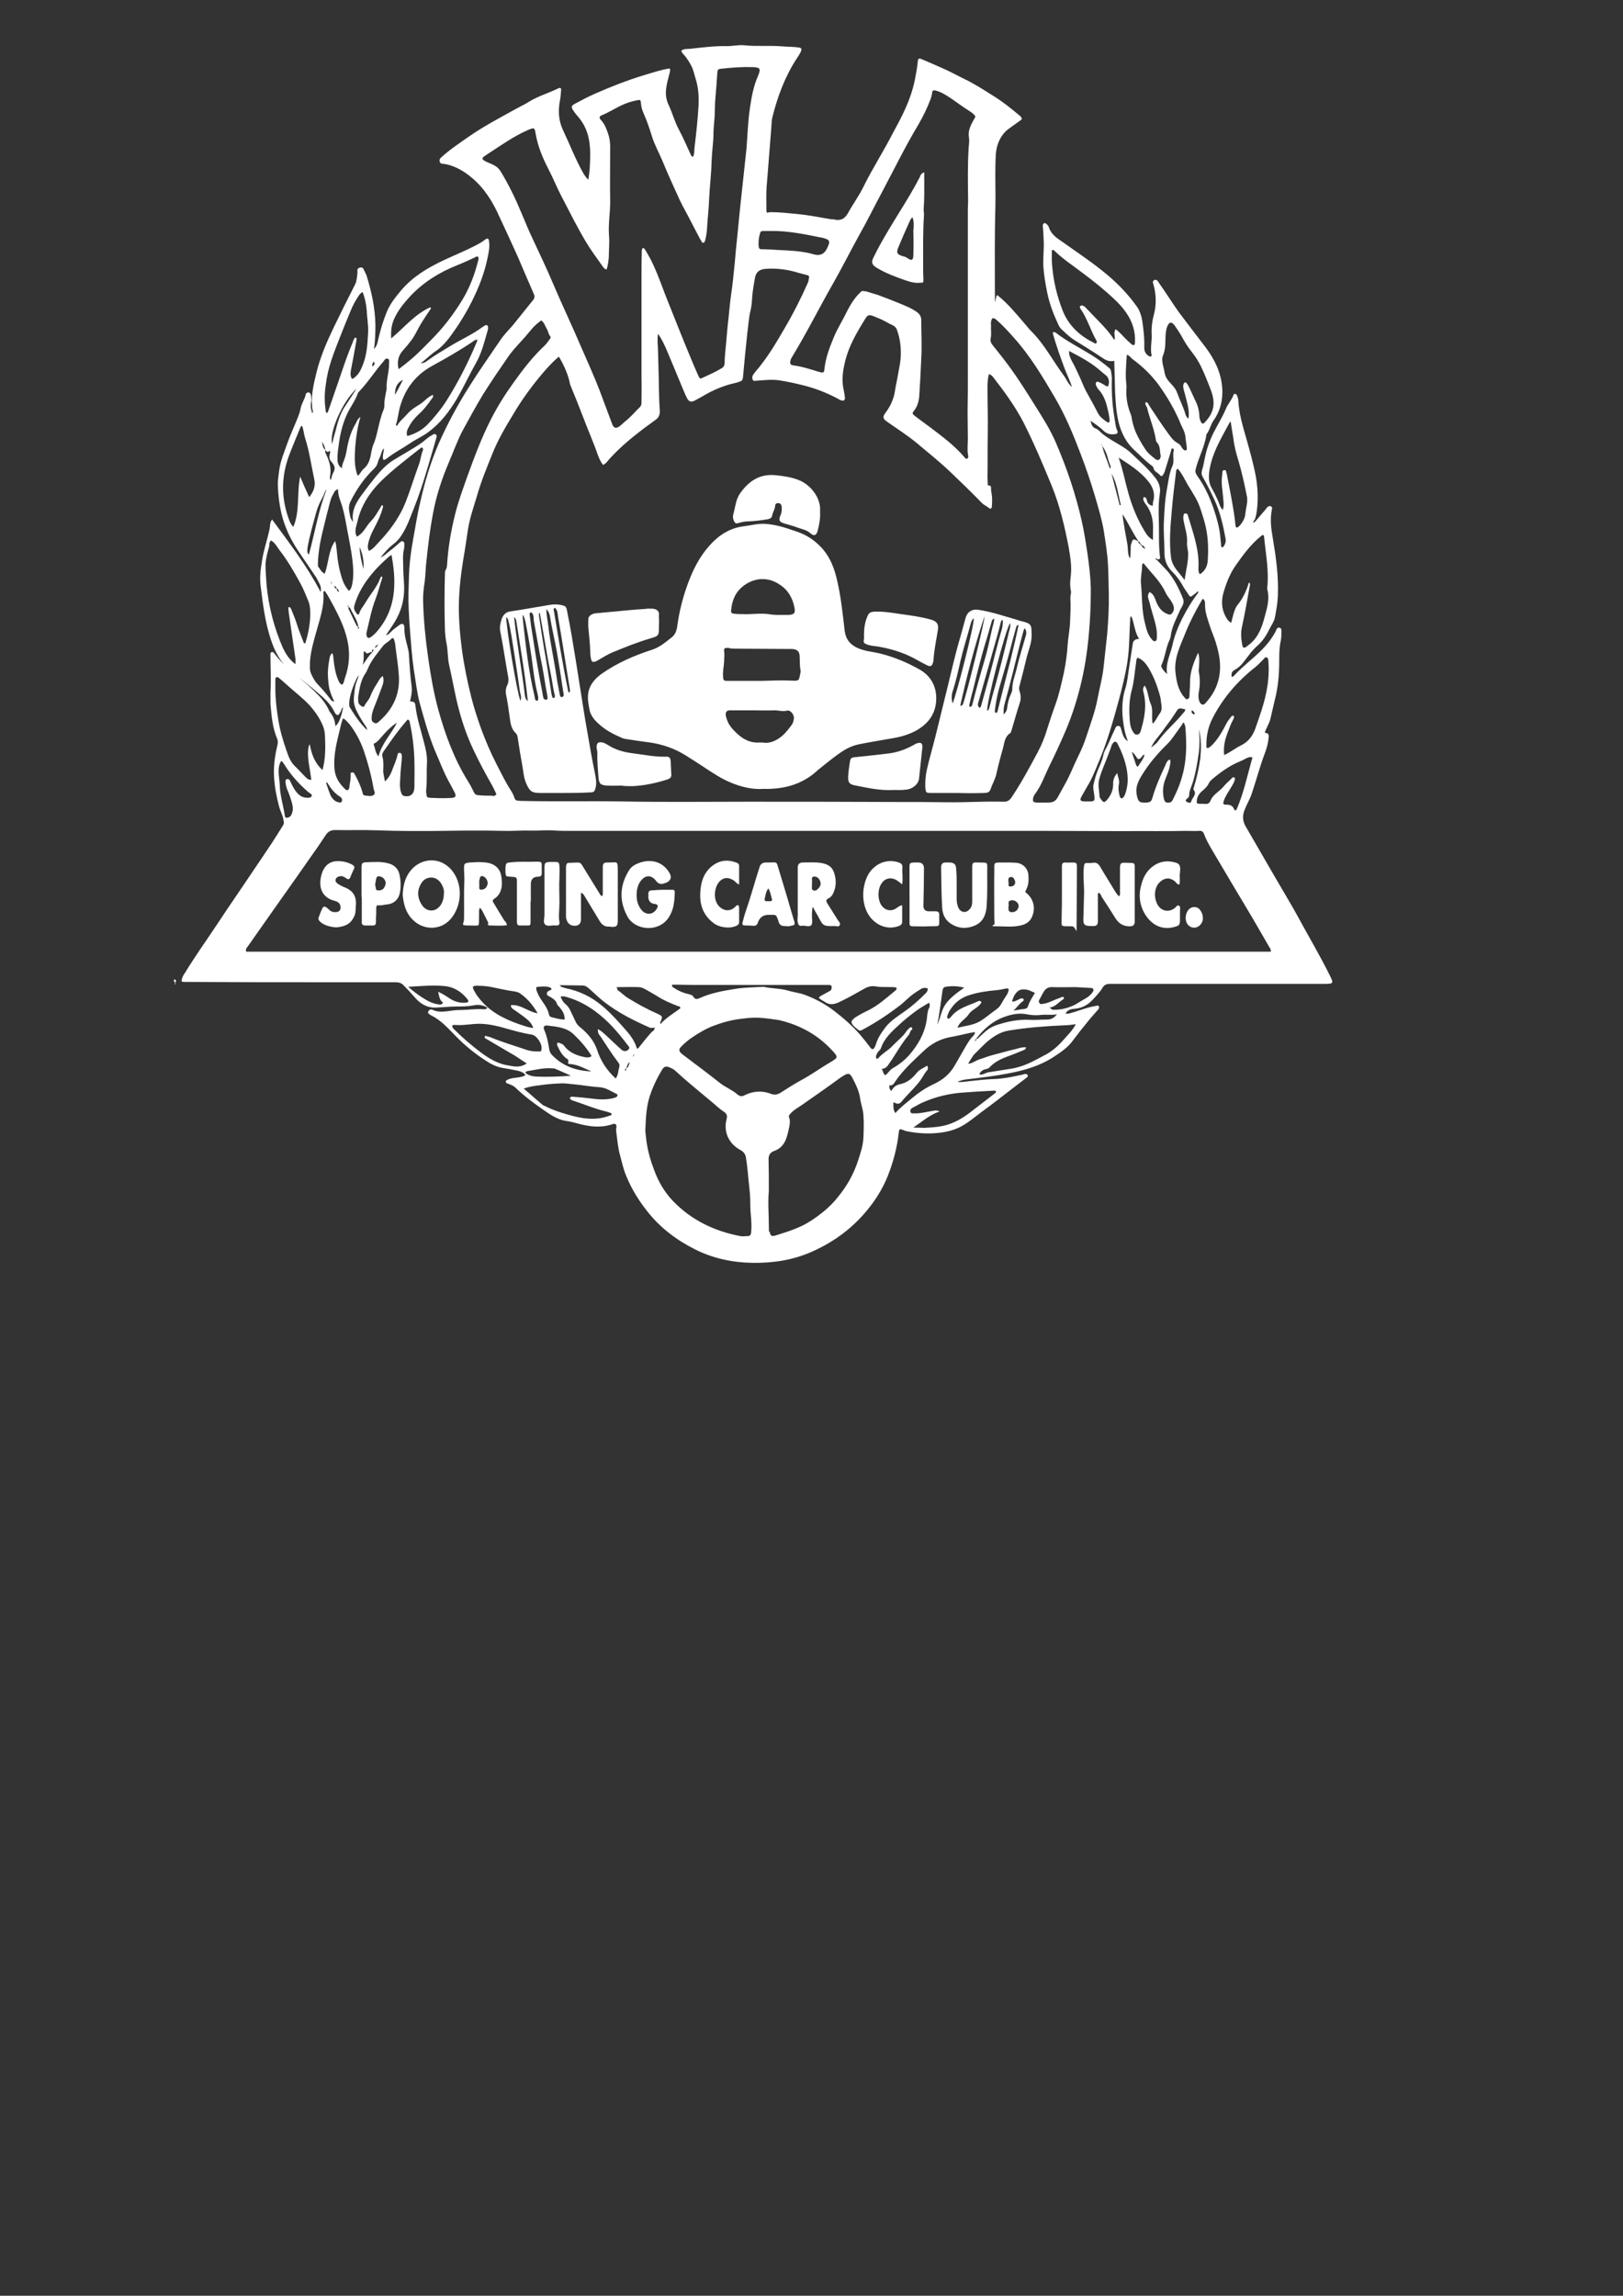 <?xml version="1.0" encoding="UTF-8"?>
<svg xmlns="http://www.w3.org/2000/svg" version="1.1" viewBox="0 0 595.3 841.9">
  <rect x="0" y="0" width="595.3" height="841.9" fill="#333333" stroke="none"/>
  <defs>
    <style>
      .cls-1 {
        fill: #fff;
      }
    </style>
  </defs>
  <!-- Generator: Adobe Illustrator 28.6.0, SVG Export Plug-In . SVG Version: 1.2.0 Build 709)  -->
  <g>
    <g id="Layer_1">
      <g>
        <path class="cls-1" fill="#FFFFFF" d="M126,259.4c-.9.3-.7,1.2-1.2,1.8-.3.4-.4,1.1-1.1,1-.4-.1-.7-.5-.9-.9-1.4-3-3.8-5.2-6.3-7.3-3-2.6-6.2-5-9.4-7.5-4-3.2-6.3-7.4-7.8-12.1-2.1-6.4-2.9-13-3.7-19.5-.4-3.1,0-6.2.5-9.2.6-4,2-7.9,2.8-11.8.2-1,0-2.2.9-3.4,6.3,8.6,12.8,17,17.8,26.6.3-1.3,0-2.3-.5-3.2s-.9-1.9-1.5-2.7c-2.1-3.1-4.2-6.2-6.3-9.3-2.8-4.2-4.9-8.7-6.1-13.7-.8-3.5-1.2-7-1.3-10.5,0-1.7.3-3.5.5-5.2.5-3.7,2-7,3.2-10.5,1.1-3,2.4-5.8,3.6-8.8.4-1,.8-2.1,1-3.1.3-1.9,1.4-3.4,1.9-5.2,0-.5.4-1,1.1-1,.6.1.8.7.9,1.1,0,.8.3,1.6,0,2.5-.3,1.3,0,2.7.4,4,.4-.3.3-.6.2-.9-.9-4.8.3-9.5,1.4-14.1,1.4-5.6,3.7-11,6.2-16.2,2.6-5.4,5.3-10.8,8-16.1.6-1.3.6-2.6.8-3.9v-1.2c0-.6.5-.9,1-1s.9,0,1.2.5c.4.9.9,1.7,1.2,2.6,1.8,5.9,3.1,11.8,3.2,18,0,2.8-.1,5.6-.5,8.8,1.1-1.2,1.3-2.4,1.5-3.4.8-3.5,1.8-6.9,3.2-10.3,1.3-3.1,3.3-5.5,5.3-7.9,4.2-4.9,9.5-8.1,15.2-10.8,4-1.9,8-3.5,11.9-5.5,1.3-.7,2.5-1.3,3.6-2.2.9-.7,1.4-.5,1.5.7.1,1,.1,2,0,2.9-.7,4.5-1.9,8.8-3.6,13-2.3,5.7-5.2,11-8.6,16-2.1,3-4.2,6.1-7.3,8.2-2,1.3-3.5,3-5.6,4.5,1.1,0,1.8-.4,2.4-.9,2.8-2,5.8-3.8,8.8-5.6,3.8-2.3,7.9-4.1,11.5-6.8.2,0,.3-.2.5-.3.4-.3.8-.5,1.2-.3.4.3.3.8.3,1.2s0,.4-.1.6c-1.2,4-2.1,8.1-4.2,11.8-2.5,4.4-4.6,9-7.1,13.3-2.8,4.7-6.1,9.1-10.7,12.4-2,1.5-4.4,2.5-6.4,3.9-2.8,1.9-5.9,3.5-8.6,5.6-.4.3-.7.6-1.3.5-.5-1.3.2-2.6.2-4.2-.8.9-.9,1.8-1.2,2.6s-.8,1.6-1,2.5-.7,1.7-1.3,2.3c-3.7,3.5-6.5,7.6-8.8,12.2-.9,1.9-.4,3.5-.1,5.1.1.6.4,1.5,1.1,2.3-.7-4.4,1.4-7.6,3.7-10.6,1.5-2.1,3.1-4.1,4.7-6.1,2-2.4,4.1-4.6,6.8-6.2,3.4-2.1,7-4,10.2-6.3,1.1-.8,2-1.8,3.2-2.4.6-.3,1.1-.9,1.7-.5.7.5.2,1.2.1,1.8-1.1,3.7-2.1,7.3-3.2,10.9-1.4,4.7-2.9,9.4-4.7,13.9-1.5,3.7-2.7,7.5-5,10.8-.8,1.2-1.7,2.1-2.9,3-1.7,1.3-3.1,3-4.5,4.7,1.4-.5,2.3-1.6,3.5-2.5,1.3-.9,2.4-2,3.6-3,.3-.2.5-.6,1-.4.5.2.7.6.6,1.1,0,.6,0,1.2-.1,1.7-.6,2.3-.3,4.6-.3,6.9,0,3.4.6,6.8.2,10.2-.4,3.9-1.8,7.4-3.9,10.6-.8,1.2-1.6,2.4-2.6,3.9.8-.1,1.1-.5,1.5-.9,1-1.1,2.2-1.9,3.4-2.8,1-.8,1.8-.4,1.8.8s.1,2.7.4,4c.4,2.1,1.2,4.1,1.3,6.2.2,3.9.5,7.8,1,11.7.2,1.8-.2,3.6-.6,5.3,1.7.2,1.8.2,2,1.8.5,4.4,1.9,8.5,3,12.8.7,2.7,1.4,5.4,1.2,8.4-.2,3.2.1,6.4-.3,9.6v.8c.4,1.7-.2,1.9,2,2,2.5.1,4.9.2,7.4,0,1.4-.1,1.7-.6,1.1-1.9-.6-1.2-1.2-2.3-1.8-3.4-2.2-3.9-3.7-8-5.5-12.1-2.3-5.6-3.9-11.4-5.5-17.2-1.1-4-1.5-8.2-2.2-12.3-.7-4.7-1-9.5-1.4-14.2-.2-2.8-.4-5.5-.5-8.3-.2-3.9,0-7.8.1-11.8.1-3.7.5-7.4,1.1-11.1,1-5.5,1.8-11,3.1-16.4,1.6-7.2,3.7-14.2,6.6-21,3.3-7.5,7.2-14.7,11.6-21.6,3.5-5.6,7.3-10.9,11-16.4,1.3-2,3-3.7,4.6-5.5,2.5-3.1,4.9-6.1,7.4-9.2.7-.8.8-1.5.4-2.4-2-4.5-3.9-9.1-5.9-13.7-2.5-5.5-5-11-7.6-16.5-2.6-5.4-6-10.2-11-13.8-2.5-1.8-5.3-3.2-8.4-3.7-.6,0-1.4,0-1.6-.8-.3-.9.3-1.4.9-1.9,3.1-2.8,6.5-5,9.9-7.4,5.5-3.8,11.4-6.9,17.2-10.1,1.6-.9,3.4-1.7,4.9-2.7,3.3-2,7.1-3.1,10.6-4.8.8-.4,1.1,0,1,.7-.1,1.4-.2,2.8-.5,4.2-.6,3.6-.4,7,1.2,10.4,2.5,5.3,4.6,10.8,7.5,15.9.5.8,1,1.6,1.8,2.3.2-1.4.4-2.7.5-4.1.2-3.7.4-7.5-.4-11.2-.7-3.2-2.1-5.9-4.3-8.3-.6-.7-1.1-1.4-1.6-2.2-.5-.9-.3-1.4.6-1.9,2.6-1.4,5.2-2.8,8-4,5.7-2.5,11.6-4.8,17.5-6.6,3.1-.9,6.2-2,9.5-2.5.4.6.1,1.1,0,1.7-.5,2-1.1,4-1.3,6-.2,2,.1,4,1,5.8,1.4,3,2.2,6.2,3.8,9.1,1.6,3,2.9,6.1,4.3,9.1.1.3.3.6.8.7.6-1.2.4-2.6.6-3.9.6-4.9,1.1-9.7,1.4-14.6.2-3.4,0-6.9-1.1-10.3-.4-1.3-.7-2.6-1.2-3.9-.9-1.8-1.9-3.5-3.3-5-.3-.3-.6-.7-.7-1.2.9-.8,2.1-.6,3.1-.7,4.6-.5,9.2-1.1,13.9-1,2,0,4-.5,6-.3,4.7.5,9.4,0,14.1.4,1.9.2,3.9.1,5.8.4,1.2.1,1.4.5.9,1.6-.4.9-1,1.7-1.5,2.5-4.3,6.6-7,13.9-8.9,21.5-.4,1.7-.3,3.5-.5,5.2-.5,6.7-1.1,13.5-1.6,20.2-.2,2.6-.1,5.2-.1,7.8s.1,1.6,1.7,1.6c3.3,0,6.6.4,9.8.7,4.1.4,8.1,1.2,12.2,1.9.6,0,1.2,0,1.7.2,2.1.3,3.4-.5,4.5-2.4,1.8-3.3,4.1-6.4,5.8-9.9,3.3-6.7,7.4-13,10.8-19.7,1.2-2.2,2.4-4.4,3.5-6.7,2-4.1,3.6-8.3,4.5-12.8.4-2.1.8-4.2,1-6.3.1-1.4.4-1.6,1.7-1,2.9,1.2,5.8,2.5,8.7,3.8,2.2,1,4.3,2.2,6.4,3.2,3.6,1.7,6.9,3.8,10.2,5.9,3.5,2.1,6.7,4.6,9.8,7.2.4.3.7.5,1,.9.5.5.5,1-.2,1.4-1.3.9-2.6,1.9-3.9,2.8-2.2,1.5-3.5,3.5-4.4,6.1-.8,2.5-.7,4.9-.8,7.4-.1,5,.1,10,0,14.9-.3,10.1-.2,20.2-.2,30.3s.1,1.9,1,2.6c3.9,3.1,7,7,10.3,10.8.6.7,1.2,1.5,1.9,2.2,4.9,4.8,8,10.9,12,16.3,1.1,1.4,1.6,3.2,3.1,4.3.2,0,.2.1.2.2h-.1c-.1,0-.1,0-.1-.2-.8-2.4-1.9-4.6-2.8-7-1.5-4.1-3-8.2-4.2-12.5v-.5c.4-.3.7,0,.9,0,4.1,3.2,8.7,5.5,13.1,8.2,2.4,1.5,4.6,3.1,6.7,4.9.4.3.5.7.6,1.1.2,1.2.4,2.4.3,3.6-.1,4.6.2,9.1,1,13.7.3,1.5.3,3.1,1,4.5.3.7.1,1.2-.8,1.3-1.6.2-2.9,0-4.2-1.2-1.4-1.4-3.2-2.6-4.8-3.7.3,1.2.5,2.4,2,2.9.9.3,1.6,1.3,2.4,1.9,2.1,1.7,4.4,2.9,6.7,4.3,1.3.8,2.5,1.6,3.6,2.6,3,2.9,6.2,5.6,8.8,8.9,1.5,1.8,2.3,3.8,1.9,6.2-.7,4.4-.3,8.9-.3,13.3s0,6.2.3,9.3c.1.6.4,1.6-.9,1.4-.2-.2-.3-.4-.6-.1.1-.1.1-.2,0-.3-.1,0-.2,0-.2.1.1.1.2.1.3.2,0,.3.1.4.4.4,1.2,1.3,2.5,2.6,3.7,3.9,2.6,3,4.3,6.5,5.8,10.2.7,1.7-.4,2.9-1,4.1-1.4,3.2-3.1,6.2-3.5,9.7-.1.9-.6,1.7-.9,2.5-1,2.7-1.3,5.5-2.5,8.1-.2.4,0,.6.1.9.4.8,1,1.5,2,2.4-.7-4,1.2-7.2,1.9-10.5,1-4.7,3-8.9,5.3-13,1.2-2.1,2.5-4.1,4-6.1.2-.2.3-.4.1-.8-.6.5-1.1,1-1.7,1.4-1,.8-1.2.8-1.8-.2-.8-1.2-1.6-2.3-2.3-3.6-1-1.7-2.1-3.2-3.5-4.6-2.2-2.1-3.1-4.6-3-7.6,0-3.7-.4-7.3-.2-11,.2-4.1.4-8.3,1.2-12.3.5-2.8.8-5.6,2-8.2.3-.7.3-1.5.3-2.3s-.2-2.1.1-3.1c.1-.3,0-.7-.3-.8-.5-.2-.5.2-.6.5-.1.4-.2.7-.3,1.1-.7,2.3-1.4,4.6-2.1,6.8-.1.4-.4.8-.6,1.2-.3.6-.8.6-1.1.2-.7-1-2.1-1.2-2.4-2.6-.1-.7-.9-1.1-1.4-1.5-2-1.6-3.8-3.5-5.7-5.2-3-2.8-4.7-6.2-5.7-10.1-.9-3.7-1.1-7.4-1.3-11.1-.1-3.8-.2-7.6-.3-11.5-1.9.5-3.3-.3-4.7-1.3-3.3-2.2-6.7-4.3-10.1-6.4-1.7-1.1-3.1-2.5-4.6-3.9-.6-.6-1-1.3-1.3-2.1-1.7-3.6-3.1-7.4-3.9-11.3-.6-3.1-1.2-6.3-1.4-9.5-.2-3.2.3-6.4.1-9.7-.1-1.7-.1-3.3-.3-5-.1-.5,0-1.1.6-1.3.5,0,.8.4,1.1.7s.4.5.5.8c.8,2.6,2.9,4,5,5.4,5.6,4,11.4,7.8,16.7,12.3,4,3.4,7.5,7.1,10.5,11.3,1.7,2.3,2.1,5.1,2.4,7.9.3,2.4.5,4.9.4,7.3,0,1.7.8,2.7,2.2,3.3.4-.1.5-.3.5-.5-.6-2.6.2-5.3,0-7.9-.1-2.3.2-4.7.8-6.9,1-3.7.9-7.4-.1-11.1,0-.2-.1-.4-.2-.6-.1-.4,0-.8.3-1,.4-.3.9-.2,1.2,0,.3.3.6.7.8,1.1,2.5,3.5,4.7,7.1,7.2,10.6,3.2,4.3,6.4,8.4,9.6,12.6,3.4,4.5,5.9,9.4,6.3,15.2.3,4.3-.7,8.4-3.2,11.9-1.1,1.6-1.4,3.6-2.6,5.1-.6,4.6-3,8.6-4,13-.2.9.3,1.7.7,2.3,2.7,3.7,4.5,7.8,6,12.1,1.1,3.3,2.1,6.8,2.4,10.3.1,1,.2,2.1.3,3.1,0,.2,0,.5.3.6.4.1.5-.2.7-.5.6-.8.8-1.8.6-2.8-.9-4.9-2-9.7-4.1-14.2-1.3-2.8-2.7-5.6-4.2-8.2-.5-.8-.6-1.6-.3-2.6.6-1.8.8-3.8,1.3-5.7.6-2.7,1.6-5.3,2.8-7.8,1.5-3,3.3-5.8,4.6-8.9.7-1.8,2.1-3.2,2.8-5.1.2-.7,1-.6,1.3.1.3.7.5,1.4.5,2.1.3,4.7,1.6,9.1,2.9,13.6,1.3,4.6,2.6,9.2,3.5,13.9.8,4.6,1,9.2.2,13.9-.1.7-.4,1.4-.5,2-.3.1-.4.4-.5.7-.1.2-.3.3,0,.5,0,0,.2-.2.3-.3.3,0,.4-.3.6-.5,1.2-1.4,2.3-2.7,3.5-4.1.2-.2.4-.6.6-.8.4-.3.9-.6,1.4-.3s.4.8.3,1.2c-.7,3.4-.3,6.8.3,10.2,1.2,7.1,2.2,14.2,1.9,21.4-.1,2.7-.6,5.4-1.1,8-.3,1.5-1.3,2.8-2,4.2-1.1,2.3-2.4,4.3-4.4,6.1-2,1.7-3.5,4-5.1,6-.9,1.2-2,2.2-3.3,2.9-1.2.6-1.1,1.5-1.1,2.5.7,0,1-.5,1.3-.8,2.8-3,6.1-5.5,9.1-8.4,2.2-2.1,4.1-4.4,5.6-7.1.2-.3.3-.6.4-.9.2-.6.6-1,1.3-.8.6.2.6.8.6,1.3,0,1.3,0,2.6-.3,3.8-.5,2.4-.5,4.7-.5,7.1,0,4.8-.4,9.5-1.6,14.2-.6,2.4-1.1,4.9-1.7,7.3-.5,1.7-1.5,3.1-2,4.8,1.3.2,1.6.5,1.4,2-.2,1.9-.7,3.8-1.4,5.6-1.8,4.8-3.1,9.7-4.7,14.5-.7,2.2-1.9,4.1-2.7,6.2-.8,2-.8,3.9.3,5.9,4.6,7.9,9.1,15.8,13.7,23.6,1.8,3.1,3.6,6.1,5.3,9.2,4,7.4,8.3,14.6,12,22.1,1.4,2.8,1.3,3-1.9,3h-78.8c-1.3,0-2.1.4-2.7,1.4-1,1.7-2.4,3.1-3.7,4.5-1.7,1.8-3.7,2.9-6.2,3.2-1.4.1-2.8.2-3.7,1.8,1.2.2,2.2-.3,3.3-.6,2.6-.8,5.1-1.8,7.8-2.2.4,0,.8-.4,1.1.1.3.4.1.8-.2,1.2-1.3,1.5-2.6,2.9-3.8,4.4-1.9,2.3-3.7,4.6-5.5,7-1.8,2.5-4.3,4.2-6.9,5.9-5,3.3-10.7,5-16.6,6.1-5.1,1-10.2,1.6-15.3,2.2-1.1.1-2.3.4-3.6.9,1.9.3,3.6-.2,5.2-.3,2.8-.3,5.5-.6,8.3-.7,3.2-.1,6.3-.7,9.4-1.4.6-.1,1.1-.2,1.7-.4.5-.1.9-.1,1.2.3.3.5-.1.8-.5,1.1-1.7,1.3-3.4,2.6-5.1,3.9-3.6,2.8-7.2,5.6-10.9,8.3-2.9,2.1-5.6,4.6-8.9,6.1-2,.9-4,1.4-6.1,1.7-4.2.6-8.4.4-12.5-.4-.8-.1-1.5-.5-2.2-.7-.6-.2-.9,0-1,.7-.6,5.7-2,11.1-4.1,16.4-1.5,3.7-3.5,7.2-5.9,10.4-5.8,7.8-13.2,13.5-22.1,17.4-6.8,3-14,4.1-21.5,4-7.4-.1-14.5-1.6-21.1-4.9-6.8-3.4-12.8-7.9-17.6-14-3.1-3.9-5.7-8.1-7.6-12.7-1.1-2.5-1.7-5.3-2.4-7.9-.8-2.9-1-5.8-1.4-8.8-.1-.6.1-1.1.1-1.7s-.3-1.2-1.3-.9c-4.2,1.5-8.4,1-12.6-.1-1.4-.4-2.9-.8-4.3-1-3.3-.4-6-2.3-8.6-4.1-3.6-2.5-7.1-5.1-10.3-8.2-.8-.7-1.8-1.1-2.7-1.4-.4-.1-.7-.3-.8-.7,0-.5.4-.6.8-.8,1.2-.6,2.5-.6,3.8-.8.9-.2,1.7-.2,2.6-.8-.6-1.1-1.7-1.3-2.6-1.6-1.9-.4-3.9-.8-5.9-1.1-1.6-.3-3.1-.9-4.5-1.7-4.5-2.7-8.7-6-12.4-9.8-2.8-2.8-5.4-5.9-9.1-7.7-.2-.1-.3-.2-.5-.3-.3-.3-1-.5-.6-1.2.3-.6.9-.9,1.5-.6,3.2,1.5,6.5.1,9.7.1s5.9-.5,8.8-.3c.6.1,1.2,0,1.7-.5-1.6-1.1-3.5-1.3-5.2-.9-2.1.4-4.2.4-6.3.4s-5,.3-7.5.4c-3.3.1-5.8-1.5-7.8-3.9-1.3-1.5-2.7-3-4.1-4.4-.8-.8-1.8-1-3-1h-31.8c-13.8,0-27.6,0-41.5-.1h-3.9c-1.2,0-1.3-.2-.9-1.4.2-.6.5-1.2.9-1.7,3.8-6.3,8.2-12.4,12.3-18.6,4-6.1,8.2-12.1,12.2-18.1,2.6-3.8,5.2-7.7,7.8-11.6,1.3-2,2.6-4.1,3.9-6.2.5-.8,0-1.5,0-2.2-.3-1.5-1.1-2.9-1.5-4.4-1-3.7-1.7-7.4-1.9-11.2-.2-3.8.3-7.5,1.2-11.2.2-.8.3-1.7,0-2.5-1.8-4.1-2.1-8.5-2.5-12.8,0-1.4,0-3,0-4.4.3-4.2,0-8.4,0-12.6v-.6c0-.5-.2-1.3.5-1.5.5-.1.9.5,1.2.9,2.9,3.8,6.6,6.7,10.2,9.7,2.2,1.8,4.3,3.8,6.2,5.8,1.3,1.4,2.4,3,3.3,4.8,0,.2.2.5.3.7,1.3,1.5,2,3.3,2.1,5.3,1.6-1.3,2.3-4.2,2.9-7.1,0-.2.3-.2,0-.4v.4ZM121.6,214c0,.1.2.1.3.2v-.2h-.3c0-.2,0-.4,0-.6h-.2c0,.2,0,.4.2.6ZM418.3,199.6c0,.3.1.4.4.4.2.7.8,1,1.4,1.3-.3-.6-.5-1.3-1.4-1.3.1-.4,0-.5-.4-.4.1-.6-.4-.8-.8-1.2-2.1-3.2-3.7-6.6-5.7-9.8,0,1.9.5,3.6.7,5.4.3,1.8.7,3.7,1,5.5.3,1.7,0,3.5.9,5.3.4-1.1.2-1.8.3-2.6.1-.9-.1-1.8.2-2.7.7-2,.6-2,2.4-1.1h.2c-.1.6.3.9.8,1.2ZM123.6,215.8c-.2.6,0,.8.8,1.4-.2-.8-.4-1.1-.8-1.4s-.4-1-1.1-.9c.4.4.3,1.2,1.1.9ZM229.6,391.8c1.1-.4,1-1.4,1.4-2.3-.9.5-.9,1.6-1.4,2.3-.3.2-.4.4-.3.8h.2c.1-.3.3-.5.1-.8ZM127.8,222.5c0-.1.2-.5-.3-.4,0,0,0,.4.3.4,0,.2,0,.5,0,.7,1,2.1,2,4.3,3.1,6.4.1.2.3.2.5.1,0,.2-.1.4-.1.5s-.1.5.3.3c.1,0,.1-.2.1-.3-.1-.2-.2-.3-.3-.5-.3-1.9-1.3-3.5-2.2-5.2-.5-.6-.5-1.7-1.5-2ZM144.9,144.8c1-1.8,2-3.7,2.9-5.5-2.3,1.1-3,3.1-2.9,5.5v.2c-.1.1-.1.2,0,.1v-.3ZM404.3,163.5c-.1-.2-.2-.4-.3-.6,0,0-.1,0-.2-.1,0,0,0-.1.1-.1.3,0,0-.1,0,.2.1.2.2.5.4.6.6,2.9,1.9,5.5,2.8,8.4.6-.8,0-1.3-.1-1.9-.2-.6-.5-1.2-.6-1.8-.4-1.7-1.1-3.3-2.1-4.7ZM136.5,239.3c-.2-.2-.5-.2-.7-.1-.4.1-.8.5-1.3.4s-.3-.9-1.1-.6c0,1.6.1,3.3-.4,4.9,1.2-1.6,2.1-3.3,3.5-4.6.1-.4.6-.6.5-1.1-.3,0-.5.2-.6.4,0,.2,0,.5.1.7ZM119.3,165c0-1-.6-1.8-1.1-3.1,0,1.4.3,2.4,1.1,3.1-.2.8.3,1.5.6,2.2,1.1,2.5,1.7,5,1.1,7.7,0,.3,0,.7.3,1.2.4-1.1.5-2,.9-2.7,1-1.6.5-2.8-.6-4-.8-.8-.9-1.7-.7-2.7,0-.4.5-.8,0-1.4-.8,1-1.2,0-1.7-.3ZM134.5,267.5c0,.1.1.2.1.3,0-.1.1-.2.1-.2,0-.2-.1-.2-.2,0,.2-.4,0-.8-.3-1.2-1.1-1.6-2.1-3.2-3-4.9-.9-1.7-1.6-3.6-1.4-5.5.2-2.3.3-4.6,1.3-6.8.2-.4.3-.9.5-1.7-1.6,2.3-3.5,7.9-3.5,10.1s.1,1.4.4,2.1c1.7,2.8,3.6,5.6,6,7.9ZM434.6,260.1c-2.2-.5-2.3-.6-3.5,1.4-1.5,2.4-3.3,4.6-4.9,6.9-1.3,1.8-3,3.4-4,5.8,1-.9,1.9-1.4,2.5-2.3,2.7-3.8,6.3-6.7,9.2-10.3.3-.4,1-.8.7-1.5.1.1.3.2.3-.1-.1,0-.2,0-.3.1ZM358.1,380.9c.4.3.6-.1.8-.3,1-.9,2-1.9,3-2.7,1.8-1.5,3.9-2.1,6-2.7,3.3-.9,6.6-1.4,9.9-1.2,2,.1,4-.1,6-.1s2.7-.6,3.9-1.9c-2.2.3-4,0-5.9.2-1.6.2-3.4.1-5-.2-3.3-.7-6.4.1-9.4,1.3-3.8,1.6-6.8,4.3-9.3,7.6-.2.2-.4.5-.6.8.5,0,.7-.4.6-.8ZM240.1,377c-.6-.2-1.3.1-1.9-.2-5.8-2.6-11.5-5.4-16.6-9.4-2-1.5-3.7-3.3-5.7-5-.7-.6-1.3-1-2.2-1-2.4,0-4.8-.1-7.2-.1s-.8-.1-.8.5c.2.1.3.2.5.2.4.1.9.3,1.3.4,5,1,9.5,3.2,13.4,6.5,2.9,2.4,5.4,5.2,7.9,8,2.1,2.3,4,4.7,4.8,7.6.4.1.5-.1.6-.2,1.6-2,3.2-4.1,4.9-5.9.5-.3,1-.7,1-1.4q.1-.1.2-.2c-.1,0-.2-.1-.2-.1-.1.1-.1.2,0,.3ZM174.9,124.6c-.7,0-1.1.4-1.5.7-4.9,3.3-10,6.2-15.1,9-5.9,3.3-9.6,8.2-11.5,14.6-.7,2.3-.8,4.7-1.6,6.9,0,0,.1.2.4.4,1-1.8,2.6-3,3.9-4.5,1.3-1.5,3-2.5,4.6-3.5s2.8-2.7,4.7-3.4c.2.7-.1,1.1-.4,1.4-1.4,2-2.9,4-4.7,5.6-1.5,1.4-2.8,2.9-3.7,4.7-.6,1-1.1,2.1-.6,3.4,2.8-.8,5.3-2.1,7.3-4.1s5.1-5.7,7.1-8.9c4.3-6.8,7.9-13.9,11-21.3.1-.3.4-.6.1-1,.1,0,.2,0,.2,0v-.2c-.2,0-.3.2-.2.3ZM205,130.8c-2.3,1.9-4.1,3.9-5.9,6-3.9,4.6-7.5,9.5-10.6,14.7-2.9,4.8-5.8,9.6-7.9,14.9-2,5-4.1,10-5.6,15.3-1.2,4-2.6,8-3.3,12.1-.6,3.8-1.1,7.6-1.8,11.5-1,6.3-1.7,12.6-1.6,19,.1,4.6.5,9.1,1.1,13.7.8,6,2,11.9,3.5,17.8,1,4,2.3,7.9,3.7,11.8,1.6,4.3,3.4,8.5,5.5,12.6,1.7,3.3,3.3,6.6,5.3,9.7.4.6.7,1.2,1,1.9.6,1.8.7,1.8,2.5,1.9,12.4.3,24.8,0,37.2.2,15.2.3,30.4.1,45.6.1s37.1,0,55.6.1c6,0,12.1,0,18.1.1,6.9.1,13.8-.4,20.7-.2,1.4.1,2.3-.6,3-1.7,3.5-5.2,6.5-10.8,9.5-16.4,1.5-2.8,2.7-5.8,3.6-8.9.9-2.9,1.9-5.8,2.9-8.6,1.4-3.8,2.2-7.7,3.1-11.6.7-3.4,1.2-6.9,1.4-10.3.2-2.9.8-5.7.9-8.6.1-2.8.3-5.6.1-8.5-.1-.9.4-1.8.2-2.7-.4-1.7-.3-3.5-.1-5.1.5-3.7-.1-7.2-.7-10.8-1.5-7.8-3.3-15.5-6.3-22.8-3.2-7.8-6.5-15.6-10.3-23.1-3.1-6-7.1-11.4-11.2-16.7-.4-.5-.8-.8-1.5-1-.4,1.6-.5,3.2-.5,4.8,0,5.7.2,11.5.1,17.2-.1,5.3,0,10.6-.1,15.9,0,.8.1,1.5.1,2.3s0,.6.3.6c1,0,.9.7.9,1.3s.1,1.1.2,1.7c.3,1.6.2,3.2.1,4.8,0,.5-.5,1-.9.6-.8-.7-1.9-1.1-2.7-1.9-3.8-3.9-7.7-7.7-11.6-11.4s-8.1-7.1-12.3-10.6c-3.5-2.9-7.3-5.3-11-7.9-1.5-1.1-1.6-1.7-.6-3.1,1.9-2.5,3.2-5.3,3.6-8.4.3-2,.8-3.9,1.1-5.9.4-2.3,1-4.7,1-7,.1-3.1-.3-6.2-1.4-9.2-.3-.9-.9-1.4-1.7-1.8-1-.4-1.9-1-2.9-1.5-1.3-.7-2.7-1.2-4.1-1.8-1.6-.6-2.1-.4-3,1.1-.7,1.1-1.3,2.2-2,3.3-2.4,4.1-4.5,8.3-5.5,13-.7,3.1-1.1,6.2-.4,9.4.2,1,.4,2,.5,3,.1,1.1-.4,1.4-1.4,1.1-.4-.1-.7-.3-1-.5-4.3-2.3-8.9-4.1-13.7-5.2-2.4-.6-4.8-1.1-7.2-1.5-3-.6-6-.2-9,0-.5,0-1.1.3-1.4-.2-.4-.5-.3-1.2-.1-1.7.4-.7.9-1.3,1.4-1.9.6-.7,1.2-1.4,1.7-2.1,3.2-4.1,5.8-8.5,8.4-13,3.3-5.6,6.2-11.3,8.8-17.2.2-.5.2-1,.3-1.5.2-.6,0-1-.6-1.1-1.1-.3-2.2-.6-3.4-.9-3.9-1.2-7.9-1.7-12-1.4-2.2.2-3.4,1.2-3.8,3.3-.4,2.3-.8,4.6-1,6.9-.1,1.7-.2,3.4-.6,5-.7,2.8-.8,5.6-1.2,8.4-.6,5.4-1.1,10.9-1.6,16.3-.1.8-.4,1.2-1.1,1.4-.5.2-1,.4-1.5.5-3.8.8-7.3,2.2-10.6,4-1.6.9-3.1,1.8-4.7,2.6q-1.6.8-2.5-.8c-.6-1.1-1.1-2.3-1.6-3.5-1.9-4.6-3.8-9.2-5.7-13.7-.9-2.2-1.9-4.3-3.4-6.6-.3,1.3-.2,2.3-.2,3.2.2,2.8.2,5.7.3,8.5.2,5.5.1,10.9.5,16.4.1,1.5-.3,2.6-1.6,3.5-1.5,1.1-3,2.2-4.5,3.3-4.2,3.2-8.3,6.6-11.9,10.5-.9.9-1.5,2.1-2.8,2.7-.9-1.1-1.4-2.3-1.9-3.6-1.7-4.9-3.8-9.6-5.6-14.4-1.5-3.9-3-7.7-4.6-11.5-.6-3.4-2.1-6.8-4.1-10.2ZM466.1,348.9c.2-.7-.3-1.1-.6-1.7-2.8-4.8-5.5-9.6-8.4-14.4-3.5-5.8-6.9-11.6-10.4-17.5-1.8-3.1-3.8-6.1-5.1-9.5-.3-.9-1-1.2-1.8-1.1-1.6.1-3.2,0-4.8,0-7.7.2-15.4,0-23.1.1-9.7,0-19.3-.1-29-.1h-176c-1.6,0-3.1-.1-4.6-.2-2.5-.1-5.1.2-7.6.1-3.5-.1-6.9.2-10.4.1-3.1-.1-6.1-.1-9.2-.1s-8.6,0-12.8.1c-8,.1-15.9.1-23.9-.2-5.2-.2-10.3,0-15.5-.1-1.6,0-2.6.6-3.4,1.8-1.5,2.2-2.9,4.4-4.5,6.6-4.2,6-8.4,12-12.6,17.9-3.9,5.5-7.7,11-11.6,16.5-.3.4-.8.8-.5,1.8,125.2,0,250.5,0,375.8,0ZM235.9,90.9c.5.2.7.7,1,1.1,1,1.7,2,3.5,2.8,5.3,2,4.3,3.5,8.9,5.3,13.3,2.6,6.5,5.2,13.1,7.9,19.6,1,2.5,2.1,5,3.2,7.5.6,1.3.7,1.3,1.9.7,2.2-1,4.4-2,6.6-3.3.9-.5,1.2-1.2,1.2-2.2,0-2.2.3-4.5.5-6.7.3-3.1.5-6.3.9-9.4.3-2.7.5-5.5.9-8.3.6-4,1-8.1,1.4-12.1.3-3.5.6-6.9,1-10.4.3-3.1.6-6.2.9-9.2.4-3.4.7-6.8,1.1-10.2.4-4,.9-8.1,1.3-12.1.4-4.8.5-9.6,1.2-14.4.6-4.2,1.3-8.3,3-12.2,1.2-2.8.8-3.2-2.2-3.3-3.7-.1-7.5.2-11.2.6-1.2.1-1.4.3-1.5,1.5-.1,1.5-.2,3-.3,4.4-.2,3-.6,6-.6,9.1s-.4,5.4-.5,8.1c0,1,0,2-.1,3.1-.2,2.6-.5,5.3-.6,7.9-.1,4.6-.7,9.1-.9,13.7-.1,3.3-.5,6.5-.7,9.8-.1,1.9-.3,3.7-.8,5.5-.1.3-.2.6-.6.7s-.6-.2-.7-.5c-.2-.3-.3-.6-.5-.8-1.2-2.3-2.4-4.6-3.6-6.9-1.3-2.6-2.8-5.1-4-7.7-2.1-4.6-4.2-9.2-6.1-13.8-1.3-3.2-3-6.1-4-9.4-.9-2.9-1.9-5.8-3.1-8.5-.5-1.1-.8-2.3-.9-3.5-.1-1.3-.2-1.4-1.6-1.1-2,.4-3.8,1-5.7,1.9-2.3,1.1-4.5,2.5-6.9,3.5-1.1.4-1.3,1-.4,1.9,1.3,1.4,1.9,3.1,2.5,4.8.7,2,.9,4.1.8,6.1,0,6.1-.1,12.3,0,18.4.1,4.4-.8,8.8-.4,13.3.2,2.5-.1,5-.1,7.5-.1,1.5-.3,3.1-.8,4.6-.6,0-1-.5-1.3-.9-2.2-3.1-4.5-6.2-6.4-9.4-3.2-5.4-6-11-8.9-16.6-1.7-3.2-3-6.6-4.7-9.8-2.1-4.1-3.9-8.3-4.7-12.9-.4-2.5-.5-2.5-2.9-1.5-5,2.2-9.4,5.3-14,8.3-.7.5-1.4.9-2.1,1.4-.7.6-.7,1,.1,1.5s1.7.8,2.6,1.2c1.4.6,2.6,1.4,3.4,2.7,3,4.9,5.5,10.1,7.7,15.4,1.3,3,2.5,6.1,3.9,9,2.6,5.6,5.3,11.2,7.7,16.9,3.4,8,7.1,15.7,10.5,23.7,2.2,5.1,4.5,10.1,6.5,15.3,1.5,4.1,3.1,8.2,4.6,12.3.6,1.7,1.5,1.9,2.9.8.8-.6,1.4-1.3,2.2-1.9,1.9-1.5,3.4-3.4,5.1-5,.5-.5.6-1.1.6-1.8,0-3,.1-5.9,0-8.9v-36.7c0-3.3,0-6.6.1-9.9.1-.4,0-.8.5-1.1ZM316.7,106.8c.3,0,.5,0,.8,0,1.5.5,3.1.9,4.6,1.4,2.4.9,4.8,1.8,7.2,2.8,2.4,1,4.9,1.9,7.1,3.5,1,.8,1.5,1.6,1.5,2.9,0,4.8.3,9.5,0,14.3-.2,4.4-.4,8.8-.7,13.1-.1,1.9-.5,3.8-1.7,5.5-1.1,1.4-1,1.4.4,2.5,1.7,1.2,3.3,2.5,5,3.7,4.5,3.4,9,6.7,12.7,11,.3.3.5.9,1.1.7.5-.2.5-.8.4-1.2-.4-2-.1-4-.1-5.9,0-3.5-.1-7-.1-10.4.1-4.2.1-8.5.1-12.7v-61.3c0-1.1.1-2.2.1-3.3-.1-6.4-.2-12.9.2-19.3.1-1.2.3-2.5.1-3.7-.4-2.4.6-4.4,1.7-6.4.8-1.3.9-1.3-.2-2.3-.3-.3-.6-.5-.9-.7-2.4-1.5-4.7-3.2-7-4.8-1.8-1.2-3.6-2.4-5.8-3-.9-.2-1.2,0-1.3.8-.1.8-.3,1.6-.6,2.4-1.2,3.2-2.7,6.3-4.4,9.2-4.8,8-8.9,16.4-13.3,24.7-2.9,5.4-5.6,10.9-8.6,16.2-3.2,5.8-6.1,11.6-9.4,17.4-5.1,8.9-9.6,18-14.9,26.7-.3.5-.7,1.1-.8,1.8-.2,1,0,1.4,1.1,1.6,3.3.4,6.4,1.5,9.5,2.4,1.5.4,1.8.3,1.9-1.1.4-4,1.8-7.6,3.3-11.3,1.3-3.3,3.3-6.3,4.8-9.5,1.3-2.5,2.7-5,4.8-7,.4-.4.7-.9,1.4-.8ZM236.7,414.7c.1.8.2,2.3.4,3.7.5,3.7,1.5,7.2,2.8,10.6,1.6,4.4,3.9,8.3,7.1,11.6,6.7,6.9,15.1,10.9,24.5,12.7.9.2,1.8,0,2.7,0s1.2-.4,1.3-1.3c.4-3.4-.3-6.8-.3-10.2s-.2-4.5-.4-6.7c-.4-3.5-.6-7.1-1.2-10.6-.2-1.3-.9-2.2-2.1-2.8-4.2-2.3-6.2-6.6-5-11.3.4-1.4-.1-2.1-1-2.7-1.8-1.2-3.3-2.7-4.9-4-4.4-3.7-8.9-7.3-13.1-11.2-.6-.5-1.3-.8-2-1.1-1.2-.5-1.9-.3-2.6.8-1.7,2.8-3.1,5.6-4.2,8.7-1.6,4.2-1.8,8.6-2,13.8ZM182.1,291.3c-.6-1.3-1.2-2.6-1.9-3.8-2.2-3.9-4.3-7.8-6.2-11.8-2.4-4.9-4.2-10-5.6-15.2-1.5-5.5-2.4-11.2-3.7-16.8-.5-2.3-.4-4.7-.8-7.1-.4-1.8-.6-3.7-.7-5.5-.2-6.9-.2-13.8,0-20.8,0-.5,0-.9.3-1.3.4-.7.5-1.5.5-2.2.4-6.1,1.4-12.1,2.9-18.1,1.2-4.9,3-9.7,4.7-14.5,2.5-6.9,5.1-13.8,8.4-20.3,2.4-4.7,5.2-9.2,8.3-13.5,3.5-4.9,7.1-9.6,11.6-13.8.7-.7,1.2-1.5,1.8-2.3.3-.3.4-.7.1-1-.7-.8-.7-1.9-1.3-2.8-.6-1-.9-2.3-2-3-1.3,1-2.5,2-3.5,3.2s-1.1,1.3-1.6,1.9c-2.4,2.9-5.1,5.4-7.2,8.5-3.1,4.5-6.1,8.9-9,13.5-2.6,4.3-5,8.7-7.4,13.1-2,3.7-3.4,7.8-5.1,11.7-2.6,6.1-4.7,12.4-5.9,19-1.1,5.8-1.8,11.6-2.4,17.4-.3,2.4-.3,4.9-.6,7.3-.4,2.6-.7,5.1-.6,7.7.2,7,.9,13.9,1.9,20.8.9,6.3,2,12.6,3.7,18.8,2.5,9,5.7,17.7,10.6,25.7.9,1.4,1.7,2.9,2.4,4.4.4.8.9,1.1,1.6,1.1,1.7.2,3.5.2,5.2.2.4.3,1,0,1.5-.5ZM406.7,217.7c-.1-3.4-.1-7-.3-10.6-.2-4.1-.9-8.2-1.5-12.2-.7-4.3-2-8.5-3.2-12.7-1.6-5.4-3.4-10.7-5.4-15.9-2.7-7.1-5.6-14.1-9.5-20.7-4.4-7.5-8.9-15-14.7-21.5-2.1-2.4-4.2-4.7-6.6-6.8-1.2-1-1.8-.8-2,.8-.1.4,0,.9,0,1.4-.1,1.5.2,3-.1,4.4-.3,1.1.1,2,.8,2.8,2,2.5,4,5,5.9,7.6,3.4,4.6,6.4,9.4,9.4,14.2,2.9,4.6,5.8,9.1,7.9,14.1,4,9.3,7.2,18.8,9.4,28.6.9,4,1.5,8,2.1,12,.6,4.2,1.1,8.4,1.2,12.7,0,5.5-.2,11-.7,16.4-.6,6.8-1.6,13.4-3.3,20-1.5,5.9-3.4,11.6-5.9,17.2-1.7,3.9-3.5,7.8-5.4,11.6-1.6,3.3-2.8,6.9-5.1,10-.4.5-.7,1.1-.8,1.8-.1,1,.1,1.3,1.1,1.4,1.6.1,3.1,0,4.7,0s2.5-.6,3.2-1.8c.9-1.6,1.8-3.3,2.7-4.9,1.9-3.3,3.2-6.9,4.9-10.3,1.2-2.4,2.2-4.8,3-7.3,1.5-4.6,3.2-9.1,4.1-13.9.7-3.8,1.8-7.6,2.2-11.6.4-4,.9-7.9,1.3-11.9.4-4.9.7-9.8.6-14.9ZM282,436.8c-.4,4.2,0,8.4,0,12.6s.2,1.5.3,2.3c.3,1.5.7,1.8,2.1,1.4,4.4-1.4,8.8-2.7,12.7-5.2,3.9-2.5,7.5-5.4,10.3-9,3.3-4,5.8-8.5,7.4-13.5.9-2.8,1.8-5.4,1.9-8.4.1-2.6.2-5.3,0-7.9-.1-2.2-.9-4.1-1.2-6.2-.4-2.9-1.7-5.4-3-7.9-.8-1.4-1.4-1.5-2.8-.7-.4.3-.9.5-1.3.8-4.6,3.4-9.4,6.7-14.1,10-1.4,1-3,1.8-4.2,3.1-.4.4-.9.9-.7,1.5.6,1.5.2,3-.1,4.4-.7,3.4-1.6,6.7-5.4,8-1.3.5-2,1.4-2,3,.1,4,.1,7.9.1,11.7ZM277,373.2c-1.7,0-3.4.2-5,.4-3.7.4-7.2,1.4-10.6,2.7-2.8,1.1-5.4,2.7-7.9,4.4-1.4,1-2.7,2.1-3.9,3.4-.6.7-.5,1.3,0,1.9.2.3.6.5.9.8,4.5,3.4,9.1,6.8,13.5,10.3,2,1.6,4.4,2.5,6.3,4.1.9.8,1.7,1.1,2.9.4,3.1-1.5,6.3-1.7,9.5-.5,1.4.6,2.6.3,3.8-.5,2.5-1.6,5-3.2,7.6-4.6,3.7-2,7.1-4.5,10.7-6.6,2.7-1.6,2.6-1.8.5-4.1-5.3-5.8-11.9-9.4-19.5-11.2-2.9-.4-5.8-.9-8.8-.9ZM157.8,112.7c.1,0,.2.3.3.4-1.3,1.9-2.6,3.8-3.8,5.8s-2.1,4.2-3.5,6c-.9,1.2-1.9,2.4-3,3.6-1.8,2-2.2,4.2-1.6,6.9,1.6-1.2,3-2.3,4.4-3.5,2.7-2.2,5.1-4.8,7.5-7.2,4.5-4.5,8.4-9.6,11.7-15.1,2.6-4.4,4.4-9.2,5.6-14.1.1-.5.3-1-.1-1.4-.5,0-.8,0-1.1.3-2.2,1-4.3,2-6.6,2.9-6.5,2.6-12.3,6.2-17.1,11.3-2.4,2.6-4.6,5.3-6,8.5-.9,2.1-1.2,4.4-1,7,4.9-4.1,8.7-8.9,14.3-11.4ZM409.2,120.7c.8.6,1.5,1.3,2.2,2,1.1,1.2,2.3,2.4,3.6,3.5.8.7,1.3.4,1.3-.6.2-4-.9-7.6-3.2-10.9-1.3-1.9-2.8-3.5-4.5-5.1-3.6-3.4-7.5-6.5-11.5-9.5-3.4-2.6-7.1-5-10.2-8-.3-.3-.5-.6-1.1-.3,0,2.1-.1,4.3.2,6.5.5,5.3,1.8,10.5,3.7,15.4,2.1,5.5,6.2,9.4,11.5,12,.3.2.7.5,1,0,.2-.3.1-.6-.1-.9-2.1-3.7-3.3-8-5.8-11.6-.2-.3-.4-.7,0-1,.3-.3.7-.2,1.1,0s.7.4.9.7c1.7,1.8,3.4,3.5,5.1,5.3,1.9,2,3.8,4,5.3,6.5.6-1.3-.5-2.6.5-3.9ZM340.3,362.5c-1.2-.5-2.2-.1-3,.5-1.7,1-3.3,2.2-4.8,3.6-.9.8-1.8,1.7-2.8,2.4-4.2,3.2-8.6,6.1-13.3,8.6-.5.3-1,.5-1.4.2-.9-.7-1.9-1.3-2.5-2.4-.3-.5-.2-1,.2-1.4.4-.3.7-.8,1.2-1,1.4-.9,2.9-1.7,4.4-2.4,3.9-1.9,7-4.8,10.3-7.5.1,0,.1-.1.1-.1.2-.4.3-.8-.2-.9-.4-.1-.9-.1-1.3-.1-2.1-.1-4.1.1-6.2-.3-1.5-.2-2.9.2-4.2,1-3,1.7-6,3.4-9.2,4.9-1.8.8-3.4,1-5.1-.2-.4-.3-.8-.4-1.2-.7-1.2-.8-1.2-.9,0-1.6,1-.6,2.1-1.1,3.1-1.7.7-.4.7-1.1.6-1.7-.1-.5-.7-.5-1.2-.5h-49.9c-2,0-4-.1-6-.1s-1.2-.1-1.4.7c1.8,1.3,3.7,2.2,5.8,2.7.8.2,1.7.4,2,1,.7,1.2,1.5.9,2.4.5,4.2-1.9,8.8-2.7,13.3-3.4,3.2-.5,6.4-.5,9.6-.7h.6c2.9.7,6,.5,8.9,1.4,2,.6,4.1.8,6,1.5,3.8,1.4,7.4,3.3,10.7,5.8,3.5,2.7,6.9,5.6,9.8,9,1.2,1.4,2.4,2.9,3.5,4.4.8,1.1,1.3,1,1.9-.3.1-.2.1-.4.2-.5.7-2.5,2.1-4.5,3.6-6.5,1.9-2.4,4.5-4,7-5.8,2.9-2,5.4-4.3,7.9-6.8.3-.3.6-.8.6-1.6ZM449,276.9c2.3-1,4-2.5,6.1-3.5,2.7-1.3,4.3-3.4,5.3-6.1,2.1-6,4.3-12,4.8-18.5.2-2.2.2-4.4,0-6.6,0-.4-.1-1-.6-1.1-.5-.2-.8.2-1.1.6-1,1-1.9,2-3,2.9-6.5,5.1-11.8,11.2-15.6,18.5-1.7,3.2-2.5,6.7-2.4,10.4,0,.3-.1.7.3.8.3.1.6-.1.9-.3.2-.2.4-.3.6-.5,2.4-2.3,4-5.2,5.5-8.1.5-1,1.2-1.8,1.9-2.7.2-.2.4-.3.7-.2.2.1.3.4.2.7-.1.3-.2.6-.4.9-.8,1.5-1.4,3.2-2,4.8-1,2.6-1.5,5.1-1.2,8ZM118.3,282.4c1.1-4.2,1.1-8.2.9-12.2,0-1.7-.4-3.4-1.2-5-1.1-2.4-2.6-4.4-4.3-6.4-2.5-2.7-5.4-4.9-8.2-7.4-1-.9-2.1-1.9-3.2-2.8-.8-.6-1.3-.3-1.3.7v3.5c0,3.8.5,7.6,1.1,11.3.6,3.8,1.7,7.5,3,11.2.7,2.1,1.5,4.2,3.1,5.7,1.3,1.2,2.4,2.5,3.6,3.7s1.3,1.2,2.4,1.3c-.3-2.3-.7-4.4-1-6.5-.4-3.3-.3-5.4.4-6.6.7,3.7,1.8,6.9,4.7,9.5ZM420.2,147.5c.9,0,1,.7,1.3,1.2,2.4,3.6,4.7,7.2,7.3,10.7.8,1.1,1.7,2.3,3,3,.7.4,1.3.9,1.6,1.6.1.3.4.5.6.8.3.3.7.5,1.1.3.3-.2.2-.6.2-.9-.1-1.3-.4-2.7-.5-4-.2-2.1-1.4-3.7-2.1-5.6-2-4.7-4.6-9.1-7.6-13.3-2.7-3.7-6-6.9-9.7-9.6-.7-.5-1.1-1.4-2.1-1.6-.2,3.5-.6,7-.2,10.5,0,.4.1.8.1,1.2-.3,3.5.2,6.8,1.5,10,.3.7.4,1.4.5,2.1.4,2,1,3.9,1.9,5.7.8,1.6,1.7,3.2,2.7,4.7.9,1.6,2.4,2.8,3.9,4,1,.8,1.8.4,2-.8.1-.3,0-.6-.1-1-.2-1.5-.1-3.1-1.3-4.3-.3-.3-.3-.8-.4-1.3-.7-4-2.3-7.7-3.2-11.5-.3-.6-.8-1.1-.5-1.9ZM458.1,213.6c.6.5.4.9.3,1.3-.9,5.1-1.8,10.1-2.9,15.2-.5,2.3-.2,4.5.2,6.7.2.8.6.9,1.3.5.3-.2.6-.5.9-.7,4.2-3.1,5.3-7.8,6.5-12.4.7-2.6,1.2-5.4.4-8.2v-.4c.7-6.1-.5-12.2-1.1-18.3-.1-1.3-.4-1.4-1.3-.6-3.8,3.1-6.6,7-9.4,11-1.9,2.8-3.2,6.1-4.2,9.5-.9,3.1-.8,6.1.8,9,.5.9,1,1.7,2,2.2.4-1.5.7-3,1.2-4.4.3-.9.7-1.7,1.3-2.4,1.9-2.3,3.1-5.1,4-8ZM108.4,243.5c0-.7,0-1.3,0-1.7-.8-5.7-1.7-11.4-2.5-17.2,0-.7-.3-1.3,0-2,.7.1.8.6,1,1,.6,1.6,1.3,3.1,1.8,4.7.7,2.4,1.7,4.7,2.6,7.1,0,.3.2.6.7.5,1-3.3,1.7-6.7,1.8-10.2,0-1.7,0-3.4-.6-5-1-2.4-1.9-4.8-3.2-7.1-2.2-4-4.5-8-7.3-11.6-1-1.3-1.8-3-3.3-3.8-.8.7-.5,1.5-.7,2.3-.6,2.1-1.2,4.3-1.3,6.4,0,2.6.2,5.3.4,7.9.8,8,2.8,15.6,6,22.9,1.1,2.2,2.3,4.2,4.5,5.8ZM132.2,152.9c-1.1,3.8-1.6,7.3-1.9,10.9-.2,3.6-.5,7.1.9,10.7,1.1-.8,1.3-1.9,2.1-2.5,1.5-1.2,2.2-2.8,2.6-4.6.3-1.5.5-3.1,1.1-4.5.7-1.6,1.1-3.3,1.5-5,.6-2.5,1.1-5,2.1-7.4.3-.7.4-1.4.4-2.1-.1-1.4.3-2.8.5-4.2.1-.7.4-1.4.3-2.1-.1-3,1-6,.9-9,0-.6.2-1.2-.4-1.5-.6-.3-1.1.1-1.4.6-.1.1-.1.2-.2.3-3.2,3.6-5.7,7.7-9,11.1-.3.3-.5.6-.6,1-.5,1.5-1.4,2.9-2.2,4.3-2.5,4-3.8,8.4-4.5,13.1-.3,2.2-.7,4.3-.6,6.5,0,1.2.3,2.4,1.6,3.2,0-1,.4-1.9.7-2.7.4-1,.7-2,.9-3.1.6-3.5,1.4-7,3.2-10.1.6-.9.7-2,2-2.9ZM439.5,239.5c.5,1.5.4,3.1.3,4.7,0,.7-.2,1.4-.1,2.1.5,2.5.5,5,0,7.5-.2,1.3-.2,2.6.4,3.8.5.9,1.3,1.1,2,.3,2.6-2.8,4.4-6,5.1-9.8.8-4.3,0-8.5-1.3-12.6-.6-2-1.5-3.9-2.1-5.8-.8-2.6-1.9-5.2-1.8-8.1,0-.7,0-1.5-.8-2-.2.3-.4.4-.5.7-2.4,4.1-4.6,8.4-6.3,12.8-1.8,4.4-3.9,8.8-3.2,13.9.4,3.2,1,6.2,3.2,8.7.3.3.5.8,1.1.7.5-.1.8-.6.8-1.2,0-1.6.2-3.2.2-4.8-.1-3.9,1.3-7.4,2.9-10.9-.2,0-.1,0,0,0ZM140.1,185.2c.6.4.4.7.3,1-.6,2.4-1.7,4.7-2.9,7-.9,1.7-1.7,3.3-2.2,5.1-.3,1.2-.7,2.5,0,3.7.9-.3,1.5-.9,2.1-1.5,1.1-1.2,2.3-2.5,3.4-3.7,3.3-3.8,6.1-7.9,8-12.7,1.8-4.6,3.2-9.3,4.9-13.9.6-1.6.7-3.4,1.4-5,.1-.3.1-.7-.1-.9-.4-.4-.7,0-1,.3,0,0-.1.1-.2.1-4.8,3.8-9.7,7.5-14.1,11.8-4.2,4.2-7.3,9-8.6,14.8-.4,1.8-1.3,3.6-.2,5.5,2.4-1.2,3.3-3.7,5-5.5,1.8-1.8,2.9-4.1,4.2-6.1ZM355.1,390.1c1.5-.1,2.7-1.1,4.1-1.6,1.4-.4,2.8-1,4.2-1.4,1.5-.4,3-.8,4.5-1.2,1.4-.4,2.9-.8,4.3-1.1,1.3-.3,2.7-.9,4.2-.7-.2.5-.4.8-.7.9-1.3.5-2.6,1.1-3.9,1.6-3.2,1.2-6.5,2.2-8.9,4.9-.4.4-.9.5-1.4.6-1,.2-1.8.8-2.3,1.8.8.4,1.4,0,2-.2.5-.2,1.1-.5,1.6-.5,2.7-.4,5.5-.9,8.2-1.3.9-.1,1.8-.4,2.6-.6,3.3-.9,6.3-2.6,9.3-4.2,3.3-1.6,5.8-4.1,8.1-6.8,1.3-1.4,2.6-2.8,3.6-4.7-1.5.2-2.8.4-4.2.4-6.8.3-13.5.8-20.2,1.9-2.7.4-4.9,1.6-7.1,3.3-2.2,1.7-4,3.8-6,5.7-.7,1.1-1.4,2.1-2,3.2ZM435.9,153.5c.3-1.6.1-3.2-.2-4.7-.5-2.1-1-4.1-1.6-6.2-.1-.6-.2-1.1,0-1.7.3-.8.7-.9,1.2-.3.4.5.7,1.1,1,1.7.6,1.3,1.2,2.6,1.8,3.9,1,1.9,1.7,3.9,1.8,6.1,0,.9.2,1.8.7,2.6.3.5.6.6,1.1.2,2.6-2.6,4-5.6,3.2-9.4-.4-2.1-1.3-3.9-2-5.8-1.5-3.7-3-7.4-5.6-10.6-1.5-1.9-2.8-3.9-3.9-6-.8-1.4-1.7-2.7-2.6-4-1.1-1.4-1.9-1.3-2.6.3-.5,1.1-.6,2.4-.7,3.6-.1,2.4.1,4.7-.9,7.1-.5,1.1-.3,2.5,0,3.8.2.9.5,1.9.6,2.8.2,1,.7,1.9,1.3,2.7,1.2,1.4,2.6,2.6,3.2,4.3,1,2.8,2.4,5.4,3.2,8.3.2.3.3.9,1,1.3ZM432,171.9c-.5.2-.5.5-.6.8-.6,4.9-1.2,9.7-1.6,14.6-.5,5.6-1,11.3-.3,17,.4,3.5,2.9,5.5,5,8.4.5-3.6,1.4-6.7,1.3-10-.1-1.2-.5-2.4-.4-3.6.2-2.7-.7-5.2-1.2-7.8-.1-.8-.3-1.4-.1-2.2.1-.4.1-.8.6-.8.5-.1.9.2,1,.7.3.9.5,1.7.8,2.6,1.6,5.3,3.3,10.5,3.1,16.1,0,.9-.2,2,.5,2.9,2-1.3,2.8-3.1,2.9-5.2.3-4.7.1-9.4-1.2-14-.9-3-1.7-6.1-3.3-8.9-.9-1.6-1.9-3.2-2.9-4.8-1.1-2-2.1-4.1-3.6-5.8ZM119.1,216.7c-.5.2-.5.4-.5.6.4,4.7-1.1,9.1-2.3,13.4-1.1,3.9-2.3,7.8-2.6,11.9,0,1.4-.2,2.9.3,4.2.6,1.4,1.3,2.8,2.4,4,1.7,1.8,3.3,3.6,4.8,5.6.3.3.5.9,1.4.8-.8-1.5-1.3-2.9-1.7-4.3-.4-1.5-.5-3.1-.6-4.6s0-3.1.2-4.6c.5-3.1.4-3.1,1.3-4.2.5.6.4,1.3.5,2,.3,2.8.7,5.5,1.8,8,.3.6.5,1.3,1.4,1.6.7-.6.7-1.6,1-2.4,1.7-4.7,2-9.5.8-14.4-1-4.2-2.8-8-4.8-11.8-1.2-2.1-2.1-4.1-3.4-5.8ZM328.4,408.2c1.8-2.1,3.9-3.6,5.9-5.3,2.5-2.1,5.1-3.9,8.1-5.3,3.3-1.5,6-3.7,7.8-6.9.9-1.6,1.8-3.1,2.7-4.7,1.1-1.8,2-3.7,3.4-5.4.5-.6,1.3-1.1,1.3-2.1-.7.1-1.3.2-1.9.3-2.3.5-4.6,1.1-7,1.5-3.9.7-7.2,2.5-10,5.2-3.8,3.6-7.7,7.1-10.6,11.5-.4.7-1,1.2-1.9,1-.1.9.1,1.5.7,2.1.7-1.3,1.7-2.2,3.2-2.5,2.6-.5,4.5-2.1,6.1-4.1,1-1.3,2.5-1.8,3.9-2.7.4.8.3,1.4-.1,1.8-1,1.1-1.6,2.5-2.5,3.7-2.1,2.8-4.7,5.1-6.9,7.8-.9,1-1.7.7-2.9.1,0,1.4-.2,2.6.7,4ZM133,107.1c-.8.4-1.1.9-1.4,1.3-1.2,1.8-2.2,3.6-3,5.6-1.1,2.7-2.2,5.3-3.3,8.1-2.1,5.5-4.5,10.9-5.5,16.9-.6,3.6-1,7.2-.4,10.9,0,.6,0,1.2.5,1.6.3-.2.4-.5.5-.8,1.6-4.6,3.2-9.3,4.8-13.9,1.3-3.9,2.7-7.8,4.3-11.6.2-.5.3-1.3,1.1-1.4.3.4.2.8.1,1.2-.6,3.6-1.3,7.2-2,10.8-.1.8-.2,1.5,0,2.3.3,1,.5,1,1.3.4,1.8-1.4,2.6-3.4,3.3-5.3,1.3-3.5,1.5-7.3,1.7-11,.2-2.9-.4-5.6-.5-8.5-.2-2.2-.6-4.3-1.5-6.6ZM429.1,278.5c.3.6.2,1.1.1,1.7-.3,2.2-1.3,4.2-2,6.2-.7,2.1-.8,4.3-.3,6.5.2.6.3,1.3,1.1,1.4.8.1,1.6.1,2.1-.9,1.9-3.7,3.4-7.5,4.2-11.6.9-4.5.9-9,.6-13.5-.1-1.1,0-2.3-.8-3.4-.6.8-1,1.6-1.6,2.3-1.4,1.9-2.6,3.9-4.2,5.5-3.8,3.7-7.2,7.7-9.9,12.3-1.1,1.9-1.9,3.9-1.5,6.2.5,2.9,1,3.3,3.9,3.1.9-.1,1.5-.4,1.8-1.4,1.2-4.3,3-8.3,4.9-12.4.3-.8.6-1.6,1.6-2ZM140.4,247.9c.5,1.5.2,2.8-.3,4-1,2.7-2,5.4-3.1,8.1-.4,1.1-.7,2.2-.7,3.4s.4,1.3,1,1.7c.7.4,1.3-.1,1.7-.5.5-.4.9-.9,1.4-1.3,4.3-4.3,6.3-9.5,5.9-15.5-.2-3.5-.8-6.9-1.2-10.3-.1-1-.2-1.9-.5-2.8-.2-.7-.6-1-1.2-.3-.9,1-2.2,1.5-3,2.6-1.9,2.5-4,4.9-5.3,7.8-.3.6-.5,1.3-.9,1.9-1.9,2.6-2.3,5.7-2.8,8.7-.1.6,0,1.2,0,1.7,0,.9.5,1.4,1.2,1.9.5.3.9.3,1.1-.2.6-1.2,1.6-2.1,2.1-3.4.6-1.5,1.3-2.9,2.2-4.3.8-1.1,1.1-2.3,2.4-3.2ZM193.2,390c-1.7-1.1-3-2-4.4-2.9-3.4-2-6.9-4-10.4-6.1-.3-.2-.8-.3-.6-.8.2-.6.6-.2,1-.1.3.1.6.1.9.2,4.5,1.9,9.1,3.2,13.7,4.8,1.3.4,2.6.5,4,.5s1-.1,1.2-.8c.4-1.9-1.7-5.1-3.6-5.4-3.3-.5-6.4-1.4-9.6-2.3-2.7-.8-5.4-1.4-8.1-1.6-3.3-.3-6.5.6-9.8.4-.5,0-1.1-.1-1.6.1-.1.9.5,1.3.9,1.7,3,3,6.2,5.7,9.5,8.2,3.2,2.4,6.6,4.4,10.6,4.9,2,.4,4.1.7,6.3-.8ZM451.4,154.6c-.4.3-.6.7-.8,1.1-1,1.9-2.1,3.8-3.1,5.8-1.9,3.7-3.5,7.6-4,11.8-.2,2-.1,3.8.9,5.6.9,1.6,1.7,3.2,2.4,4.8.4,1,.7,2.3,1.7,3.3.6-1.7.2-3.3.1-4.9-.2-2.6-.8-5.2-.3-7.9.1-.6-.2-1.7.7-1.8.9-.1.8,1,1,1.6,1.1,5.7,2.3,11.4,3,17.1.1.8,0,1.7.5,2.4.7-.1,1.1-.6,1.5-1.1,1-1.2,1.7-2.6,1.8-4.2.2-2,.9-3.9.6-5.9-.9-4.6-1.9-9.1-3.2-13.5-.8-2.6-1.5-5.2-1.8-7.9-.3-2-.7-4.1-1-6.3ZM192.1,399.2c2.4,2.1,4.6,4,6.8,5.9.4.3.9.5,1.4.7,2.5,1.3,5.1,2.1,7.8,2.9,5.1,1.5,10.2,2.4,15.3.5.4-.1.8-.1.9-.5.1-.5-.4-.6-.8-.7-.6-.2-1.1-.4-1.6-.5-3.8-.9-7.5-2.5-11.2-3.7-.7-.2-1.4-.4-1.7-1.1.3-.6.8-.5,1.2-.5,1.2.1,2.3.2,3.5.3,3.3.3,6.5,1,9.8.5.8-.1,1.7-.3,2.4-.6.5-.2.9-.9.3-1.2-2.1-1-4-2.4-6.4-2.5-3.2-.2-6.4-.8-9.6-1.1-1.5-.1-3-.4-4.4-.3-2.6.1-5.3.3-7.9.7-1.9.2-3.8.5-5.8,1.2ZM119.1,210.4c1.5-4,1.3-8.4,3.8-12,.4,1.1.5,2.3.6,3.4.3,3.7.9,7.3,2.1,10.8.5,1.5,1.3,2.9,2.4,4.1.8-.7,1-1.6,1.2-2.5.6-3.1.4-6.2,0-9.3-.4-3.5-1.2-7-1.8-10.4-.5-2.8-1-5.7-1.8-8.5-.6-2.2-1.7-4.2-1.6-6.6-.6.2-1.1.5-1.3.9-.6,1.1-1.2,2.1-1.5,3.3-.8,3-1.6,6-2.3,9-1.2,4.7-2.2,9.4-2.3,14.3,0,.6,0,1,.5,1.4.5.8,1,1.6,2,2.1ZM126,263.5c-.2.1-.3.1-.3.2-.3.9-.6,1.8-.8,2.8-1.2,5.1-2.7,10.1-2.2,15.6.3,3.1,1.8,5.3,3.9,7.3.7.7,1.3.4,1.5-.5.1-.2.1-.5.1-.8.2-1.1.4-2.3.4-3.5s-.2-1.2.5-1.3c.8-.2.9.6,1.2,1,0,.1.1.1.1.2,1.1,2,2,4.1,2.6,6.2.1.4.2,1,.7,1,1.1.1,2.5.5,3.4-.2.7-.5.1-1.6-.1-2.4-.1-.2,0-.4-.1-.6-.8-4.5-2-8.9-3.5-13.3-1.2-3.4-2.9-6.6-5.1-9.5-.8-.8-1.4-1.7-2.3-2.2ZM335,413.5c1.4,0,2.8.1,4.1.1,1.9-.1,3.7-.2,5.6-.5,4.1-.6,7.6-2.5,10.8-4.9,3-2.3,6-4.6,9.1-7,.3-.3.8-.4.7-1-.4-.4-1-.2-1.4-.2-3.7.2-7.5.4-11.2.7-4.8.4-9.4,1.5-13.8,3.4-1.5.6-2.9,1.5-4.3,2.2-.5.3-.8.7-.7,1.3.1.7.7.7,1.2.7h1.2c1.7-.1,3.4-.5,5.2-.8,1-.2,2.1-.5,3.1.1-3.7,1.3-6.5,3.8-9.6,5.9ZM219.3,377.4c1.2.6,2,1.4,2.8,2.1,1.9,1.8,3.8,3.6,5.8,5.4.9.8,1.9.7,2.6,0,.8-.8-.1-1.3-.4-1.8-3.4-4.5-7-8.7-11.6-12.1-3.1-2.3-6.4-4.1-10.1-5.2-.9-.3-1.8-.6-2.8-.3.5,1.2,1,2.1,1.9,2.8.7.6,1.3,1.4,1.7,2.3.6,1.3,1.3,2.7,1.9,4,.4.9,1,1.6,1.8,2.2,2.7,2.2,5,4.9,6.1,8.2,1.3,4.1,3.6,7.5,6.8,10.5,1-1.2.9-2.7,1.3-4,.3-.9,0-1.5-.5-2.1-2.3-3-4.3-6.3-6.4-9.4-.6-.6-1-1.4-.9-2.6ZM113.4,182.3c1.6-1.8,2.4-4.2,1.9-6.4-1.1-5.1-1.8-10.3-3.4-15.3-.5-1.5-.5-3-1.1-4.4-.4,0-.5.3-.6.5-1.4,3.5-2.9,6.9-4.2,10.4-2.7,7.3-2.9,14.6-.5,22,.5,1.4.9,3,2.1,4.1,2.5-5.9,1.2-12.3,2.5-18.4,1,2.4,2.1,4.9,3.3,7.5ZM140.1,211.4c0,.2.2.4.1.6-.9,2.6-1.5,5.3-2.5,7.8-1.5,3.9-2.2,7.9-3.2,11.9-.1.3-.1.6-.1,1,.1,1.3.8,1.6,1.8.8.6-.4,1.1-.9,1.6-1.4,4-4.4,6.2-9.6,6.7-15.5.4-4.4-.1-8.7-.9-13.1-.4.3-.7.4-.9.6-2.1,1.9-4.2,3.8-6,6-3,3.5-5.4,7.4-6.7,11.9-.4,1.4.2,2.2.9,3.1.2.3.7.5.9-.2.4-1.5,1.5-2.6,2.3-4,1.8-3.1,4.3-5.7,5.5-9.2,0-.2.3-.2.5-.3ZM141.2,286.6c1.2-1.2,2-2.4,2.5-3.8.7-2,1.7-3.9,2.1-6,.1-.3.2-.8.8-.7.6,0,.7.5.8,1v.8c-.2,2.5-.5,5-.6,7.5-.1,1.8-.3,3.6.4,5.4.2.5.3.9,1,1.1,2.3.5,3.7-.7,3.8-3.1,0-3.2.1-6.5,0-9.7-.1-4.8-.7-9.5-1.7-14.2-.1-.4-.1-.9-.8-1-.2.2-.4.4-.6.7-3,3.4-5.5,7.1-8.1,10.8-.5.7-.8,1.4-.5,2.2.4,1.4.3,2.8.3,4.2-.2,1.5.3,3,.6,4.8ZM417.3,241.2c-.6.5-.5,1.2-.6,1.8-.5,3.4-.7,6.8-1.6,10.1-1,3.8-1,7.5-.7,11.3.1,1.4.4,2.8,1.2,4,.3.5.7,1.1,1.5,1s1.1-.7,1.3-1.3c1.4-4.7,2.3-9.4,1-14.3-.2-.8-.3-1.5.5-2.4,1.3,2.2,1.2,4.6,2.2,6.8,1,2.3.1,4.8.7,7.2,1.2-1.1,1.6-2.4,2.4-3.5.9-1,1-2.2.8-3.4-.2-1.1-.2-2.2-.5-3.2-1-3.7-2.3-7.2-4.3-10.5-.9-1.4-2-2.9-3.9-3.6ZM340.8,367.7c-1.8,1.1-3.6,2.1-5.3,3.4-2,1.5-4,3.1-5.8,4.8-2.6,2.4-5.3,4.8-6.5,8.3-.2.6-.6,1-1,1.4s-.8,1.2-.9,1.9c0,.3,0,.5.2.7s.5,0,.7-.2c1.5-1.8,3.7-2.8,5.2-4.5,1.7-1.8,3.8-3.3,5.2-5.5.3-.4.7-.8,1.1-1.1.2-.2.4-.3.7-.1.2.2.3.6.2.7-.9.5-.8,1.6-1.4,2.2-2.7,3.2-4.7,7-7.1,10.4-.6.9-1.2,1.8-2.7,1.9.6.9.5,1.8,1.3,2.3,1.1-.7,1.6-1.9,2.8-2.6,2.3-1.3,4.3-2.9,6-4.8,3.2-3.7,5.6-7.8,6.4-12.8.2-1.5.2-3.1.9-4.5.3-.5.3-1.1,0-1.9ZM195.6,377c-.5-1.5-1.4-2.5-2.4-3.3-1.4-1.2-3-2.2-4.5-3.3-.6-.4-1.4-.8-1.3-1.8,3.7-.3,6.4,2.5,9.8,3-1.7-3-3.8-5.5-6.6-7.4-.5-.3-1.2-.5-1.8-.6-3-.4-5.9-1.1-8.9-1.7-1.6-.3-3.3-.4-5-.4s-1.7.5-1,1.8c.5.9,1,1.8,1.7,2.6,3.8,5,9.1,7.7,14.8,9.7,1.6.5,3.3,1.2,5.2,1.4ZM410.3,167.8c1.6,4.5,2.4,9,3.7,13.5,1.4,4.8,3.3,9.4,5.9,13.6.7,1.2,1.5,2.3,3,3.1v-3.5c.2-3.6-.5-6.9-2.8-9.8-.5-.7-1-1.5-.6-2.4.9,0,1,.6,1.2,1.3.2,1.1,1,1.7,2.1,1.9.1-.6,0-1.2.2-1.7.8-2.9-.2-5.4-2-7.5-2.9-3.5-6.8-6-10.7-8.5ZM282.5,84.7h-2.6c-.6,0-1,.2-1.1.8-.5,1.6-.7,3.3-.5,5,.1.7.4.9,1,.9,2.2,0,4.5.2,6.7.3,4.2.2,8.5.4,12.6,1.6q3.2.9,4.7-2.1c1.4-2.9,1.2-3.3-2-4.1h-.2c-6-1.2-12-2.5-18.6-2.4ZM439,294.6c.9.3,1.9.1,2.9.2s1.7-.1,2.1-1.2c.4-1,1.2-1.9,2-2.6,1.1-.9,2.2-1.8,3.1-2.9.8-1,1.8-1.7,2.6-2.6.3-.3.6-.6,1-.4.5.3.2.8.1,1.2-.3,1-.9,1.8-1.4,2.7-.9,1.5-1.9,2.9-2.5,4.6-.4,1.3-.3,1.5,1,1.5s2.1.3,2.7,1.5.3.4.9.4c2.7-6.1,4-12.7,5.9-19.2-1.1-.4-1.9.1-2.7.5-.7.4-1.3.7-2.1,1-3.6,1.5-6.8,3.8-9.8,6.3-.5.4-1,.9-1.3,1.4-.6,1.4-1.6,2.3-2.7,3.2-1.3,1.2-2,2.6-1.8,4.4ZM421.7,217.1c1.2.7,1.7,1.7,2.1,2.8.8,2.3,2,4.4,4.5,5.3.4.1.8.4,1.3,0,.9-.8,1.2-1.9.8-3.1-.6-1.8-2-3-2.8-4.6-1.9-4.3-5.4-7.4-8.2-11-.5.3-.5.7-.5,1,0,2.2-.6,4.3-.4,6.5.5,4.9.2,9.9,1.5,14.7.5,2.1,1,4.1,2.5,5.8.3.4.8.8,1.3.6s.5-.8.5-1.3c.2-2.2-.3-4.4-.9-6.5-.6-2.2-1.3-4.3-1.8-6.5-.3-1.1-1.1-2.4.1-3.7ZM351.2,376.9c2.8-.7,5.7-.9,8.3-2.4,2.1-1.3,3.9-2.9,5.9-4.3.7-.5,1.3-1.1,1.7-1.8.7-1.3,1.4-2.4,2.2-3.6.3-.4.4-.9.6-1.4.2-.7,0-1-.8-.9-1.1.2-2.3.5-3.4.6-3.5.3-7,.8-10.4,1.9-2.7.9-4.9,2.5-6.5,4.9-.6.8-1,1.6-1.3,2.6-.1.4-.2.8.2,1,.3.2.6,0,.8-.3l.4-.4c2.5-3.2,6.4-4,9.8-5.6.5-.3,1-.2,1.3.4-1.1,2-3.6,2.6-4.7,4.4-1.2,1.8-3.4,2.7-4.1,4.9ZM392.1,128.7c0,1.6.5,2.7,1.1,3.8,1.2,2.1,2.2,4.4,3.2,6.6.7,1.6,1.3,3.2,2.2,4.8,1.4,2.5,2.8,5,4.1,7.6.7,1.4,2.1,2.4,3.4,3.3.5.4,1,0,.9-.7-.1-.9-.2-1.8-.4-2.7-.7-3.1-1.4-6.2-3.7-8.6-.4-.4-.6-1-.9-1.5-.1-.3-.2-.8.1-1.1.3-.4.7-.2,1.1,0,.8.3,1.6.8,2.4,1.3.4.3.9.3,1-.3.4-1.6,0-3-1.4-3.9-.4-.3-.8-.7-1.2-1-3.4-3.1-7.5-5.3-11.9-7.6ZM409.8,283.5c.2,1.4.9,2.6.6,4.1s-.1,2.9.3,4.4c.3,1,.9,1,1.5.2.2-.3.4-.7.5-1,.5-1.4.8-2.9.9-4.3.2-3.9-.8-7.6-2.3-11.2-.4-1-.9-1.9-1.3-2.8-.2-.4-.5-.9-1-.9s-.8.5-1.1,1c-.2.3-.3.7-.4,1.1-.3.8-.6,1.6-.9,2.4-1.1,3.1-2.6,6.1-3.4,9.2-.6,2.1,0,4.2.1,6.3,0,.4.3.8.6,1.2.7,1.1,1.2,1.2,2.1.2,1.4-1.7,2.3-3.5,2.3-5.8-.1-1.5.4-2.9,1.5-4.1ZM216.9,392.9c-2.5-1.1-5-2.5-7.8-2.7-.4,0-.9-.1-.7-.6.3-.9-.2-1.2-.7-1.5-1.6-1.2-2.4-2.8-3.2-4.5-.2-.4-.3-.8.1-1.3.8.3,1.7.4,2.3,1.2,1.8,2.4,4.4,3.5,7.2,4.1.9.2,1.9.4,2.9-.3-1.8-3-4.1-5.6-6.6-8-2.6-2.5-6.2-2.8-9.5-3.2-1.4-.2-1.8.5-1.2,1.8,1,2.3,1.4,4.7,1.8,7.1.1.7.4,1.2.8,1.7,3.9,4.2,8.9,6,14.6,6.2ZM415,226.1c-.1,0-.3.1-.4.1-.2,2.9-.3,5.8-.4,8.6-.1,2.7-.3,5.4-.7,8.1-.8,4.9-2,9.7-3.3,14.5-1.9,7-3.9,13.9-6.6,20.6-1.3,3-2.4,6.1-4,9-.9,1.6-1.8,3.1-2.7,4.7-1,1.7-.8,2.2,1.1,2.2h1.6c1.8,0,2-.2,1.8-2-.1-1.4-.6-2.8-.3-4.2.4-1.8.9-3.6,1.6-5.3.7-1.7,1.5-3.3,1.9-5.1.2-1.2.7-2.2,1.3-3.3.4-.7.7-1.4,1-2.1.7-1.7,1.5-3.3,2.2-4.9.2-.5.5-.8,1-.8s.9.3,1,.8c.2.5.3,1.1.5,1.7.4,1.2.8,2.4,2.1,3.1-.6-1.5-1-2.9-1.3-4.4-.9-4.9-1.2-9.8.3-14.7.8-2.5,1-5,1.4-7.6.5-3,.9-6.1,1.4-9.1q.3-1.7,2.3-1.7c-1.7-2.7-1.7-5.6-2.8-8.2ZM249.6,369.7c-.2-.7-.7-.7-1.1-.8-2.5-1-5-2-7.3-3.5-1.5-.9-3-1.8-4.5-2.6-.8-.5-1.7-.8-2.5-.8-2.3-.1-4.6,0-7,0s-.7,0-.8.4c-.1.3,0,.6.3.8,1.3.9,2.4,2.1,3.8,2.9,3.4,2.1,6.9,4,10.5,5.6,2.2,1,2.1,1.1,1.1,3.4,0,.1.1.2.2.4,2.1-2.4,4.9-3.9,7.3-5.8ZM385,369.5c.6.6.9.7,1.2.8,2.9.1,5.6-.6,8.2-1.9,1.2-.7,2.4-1.5,3.7-2.2,1.1-.6,2-1.4,2.7-2.4.6-.9.2-1.5-.8-1.5-1.8-.1-3.6-.2-5.4-.3-2.9,0-5.7.1-8.6,0-1.5-.1-2.6.6-3.3,1.9-.5.8-.8,1.6-1.3,2.4-.3.5-.6,1-.1,1.6.4.5.9.3,1.4.2,1.6-.2,3.1-1,4.6-1.6.8-.3,1.6-.6,2.3-.9.3-.1.5,0,.6.3.2.3-.1.5-.3.6-1.6,1-2.7,2.7-4.9,3ZM103.2,279.1c0,.1-.3.2-.3.3,0,.2-.2.5-.3.7-.8,2.4-.2,4.9,0,7.3,0,4,1.3,7.9,1.9,11.8,0,.7.6.8,1.2.6.7-.2,1.1-.7,1.3-1.3.5-1.2.5-2.3.2-3.6-.5-1.9-1.1-3.7-1.9-5.5-.3-.8-.5-1.7-.6-2.6,0-.4,0-1,.6-1.1.4-.1.9.2,1.1.6,0,.2.2.5.3.7.5,1.1,1.1,2.2,1.8,3.2.9,1.1,1.9,2.1,3.5,2.3.8.1,1.9.2,2.3-.5s-.7-1.1-1.2-1.5c-3.2-2.8-6.1-5.9-8.4-9.5-.5-.7-.8-1.4-1.4-1.9ZM149.7,361.9c1.8,1.5,3.3,2.7,5,3.8,1.9,1.2,3.7,2.3,6,2.6.6.1,1.3.3,1.8-.6-1.3-.9-1.4-2.4-1.8-4,1.6.7,2.8,1.5,4,2.3,1.9,1.3,3.9,1.9,6.2,1.7,1-.1,1.1-.5.6-1.2-2.2-2.8-5-4.6-8.6-4.9-4.2-.4-8.5,0-13.2.3ZM207.1,373.9c.1-2-.9-3.4-2-4.7-.3-.3-.7-.6-.8-1-.3-1.2-1.3-1.9-2.3-2.5-.6-.4-1.5-.5-1.4-1.4,0-.8.9-1,1.5-1.3.1,0,.1-.2.2-.3-.1-.4-.5-.6-.9-.7-1.4-.4-2.8-.2-4.2-.1-.5,0-.6.5-.5.9.2.9.6,1.7,1,2.5,1.3,2.3,3.2,4.2,3.7,6.9.1.4.4.7.8.8,1.7.4,3.2.9,4.9.9ZM209.4,394.5c-2-.9-3.9-1.8-5.9-2.6-.2-.1-.5-.1-.8-.1-3.1-.3-6.1.5-9.2,1-.2,0-.6.1-.8.6,1.1,1,2.5,1.3,3.9,1.4,4.3.2,8.5,0,12.8-.3ZM343.8,375.8c2.3-5.3.8-7.5,9.9-13.6-2.4-.6-4.6-.7-6.9-.3-.8.1-1,.8-1.1,1.4-.6,4.2-1.1,8.4-1.9,12.5ZM379.6,364.1c-.9-.4-1.6-.7-2.3-1-1.5-.4-3.1-.5-4.2.6s-1.5,2.2-1.9,3.5c.8.3,1.3-.2,1.9-.4.4-.2.8-.4,1.2-.6.4-.1.8-.2,1.1.2.3.4-.1.7-.4.9-1.2.9-2,2.1-3.2,3.3,1.5-.2,2.7-.5,3.9-.6.8-.1,1.2-.4,1.4-1.1.5-1.6,1.5-3.1,2.5-4.8ZM113.3,203.4c2.2-8.1,3.5-16.3,6.5-23.9-.8.8-.9,1.8-1.4,2.7-.9,1.7-1.8,3.5-2.3,5.3-1.2,4.4-2.5,8.8-3.3,13.3,0,.9-.4,1.7.5,2.6ZM439.8,267.5c.2,2.9.3,5.7-.1,8.6-.5,3.6-1.1,7.1-2.1,10.5-.4,1.5-1.3,3-1.4,4.6,0,.7-.1,1.2-.7,1.6-.4.3-.9.8-.3,1.2.5.3,1.5.7,1.7,0,.3-1.5,2.3-2.6.9-4.4-.2-.2,0-.6.1-.9,1.1-3.6,1.9-7.2,2.4-10.9.3-3.5.3-6.9-.5-10.3ZM138.8,277.4c1.3-4.9,4.8-8.3,6.8-12.4-2,1.3-3.6,2.9-5.1,4.6-1,1.1-1.8,2.3-3.1,3-.3.1-.5.3-.3.5.5,1.3.5,2.8,1.7,4.3ZM130.8,142.5c-5.2,4.8-10.1,15.9-9,20.3.4-1.6.7-2.9,1.1-4.1.9-3.6,1.8-7.2,4-10.2,1.3-2,2.6-4,3.9-6ZM120,286.9c0,.1-.3.2-.4.2.5,1.5,1,3,1.6,4.5.6,1.2,1.5,2.3,2.9,2.6.5.1,1.1.3,1.3-.4.2-.6,0-1.1-.5-1.5-2.1-1.3-3.7-3.2-4.9-5.4ZM415.1,275.7c.6,1.8,1.1,3.3,1.6,4.8.2.5.6.9.9.3.8-1.3,1.8-2.4,2.2-4-.8,0-.9.7-1.2,1-.9.8-1.2.8-1.8-.2-.4-.6-.7-1.2-1.7-1.9ZM410.7,185.3c.1,0,.3-.1.4-.1-1-3.9-1.3-7.9-3.4-11.5,1,3.9,2,7.8,3,11.6ZM131.9,200.6c.1,2.8.7,5.4,1.4,8.1.2-2.8-.2-5.5-1.4-8.1ZM438.3,261.8c-.5-1-.8-1.3-1.1-1.2-.1,0-.2.2-.2.2.1.7.4,1.2,1.2,1.1,0,0,0-.1.1-.1ZM136.6,134.4c.8-.6,1.1-1.1.4-1.8-.2.6-.7,1.1-.4,1.8ZM138.7,236.3c-.5.3-1,.5-1.2,1.3.8-.3.9-.8,1.2-1.3ZM232.7,386.6q-.6.3-.5,1c.1-.3.3-.6.5-1Z"/>
        <path class="cls-1" fill="#FFFFFF" d="M64.6,359.8c0,.1-.2.4-.3.5-.2.3-.3.5,0,.8,0,0,0,0,0-.1.2-.3,0-.5,0-.6-.2-.2-.4-.4-.5-.6,0-.1,0-.4,0-.5,0-.1.2-.1.3-.1.4.1.4.3.4.6Z"/>
        <path class="cls-1" fill="#FFFFFF" d="M280,289.3c-3.9.3-8.3-.7-12.4-2.5-3.1-1.3-5.9-3.2-8.7-5-2.5-1.7-5.1-3.3-7.6-4.9-3.9-2.4-8.2-3.9-12.8-4.6-3-.4-6-.8-9-1.3-1-.1-1.8-.6-2.7-1-2.8-1.2-5.4-2.8-7.6-4.9-1.4-1.3-2.6-2.9-3-4.9-.4-2.3-.9-4.7-.2-7.1.8-2.7,2.6-4.5,4.8-6.1,5.6-3.9,11.8-6.6,18.3-8.7,2.8-.9,4.9-2.7,7.2-4.5,1.6-1.2,2-3,2.2-4.8.7-4.9,1.9-9.7,3.6-14.4,1.9-5.3,4.4-10.4,8.2-14.6,3.3-3.7,7.4-6.4,12.5-7,2.5-.3,5-1,7.6-.9,3.7.2,7.1,1.2,10.5,2.4.6.2,1.2.4,1.8.6,3.3,1.2,6,3,8.4,5.5,3.4,3.6,5,7.9,6,12.5,1.4,6,2,12.1,2.7,18.1.4,3.3,2.1,5.3,4.9,6.5,2.5,1.1,5.3,1.3,7.9,1.9,5.3,1.3,10.3,3.4,15,6.1,4,2.4,5.9,6.2,5.8,10.7-.1,5.2-2.8,9-7.5,11.6-3,1.6-6.2,2.4-9.5,2.9-3.9.7-7.7,1.3-11.6,2.1-2.8.6-5.2,2-7.4,3.6-2.5,1.8-4.9,3.8-7.3,5.7-5.5,5.2-12.2,7.2-20.1,7ZM279.3,249.7h0c3.7-.1,7.4-.3,11-.1,3.1.2,2.7-.2,3.3-2.9.1-.3.1-.7,0-1-.3-1.7-.2-3.3-.3-5,0-1.8-1-2.7-2.9-2.7-6.2,0-12.4-.1-18.6-.1s-3.4-.4-5.2-.3c-.8,0-1.1.3-1,1.1.2,1.3,0,2.6,0,3.9-.1,1.7-.5,3.5-.4,5.2.1,1.9.2,1.9,2.1,1.9,4,0,8,0,12,0ZM286.2,225.5h3.1c2-.1,2.5-.7,2.1-2.7-.7-3.5-2.3-6.4-5.4-8.4-5.1-3.5-10.8-2.2-14.6,1.6-2,2-2.9,4.7-3.2,7.5-.2,1.3.1,1.5,1.4,1.6.8.1,1.7.1,2.5.1,3.2.2,6.4-.4,9.7,0,1.5.3,3.1.3,4.4.3ZM276.2,260.5h-8.5q-1.7,0-1.5,1.8c.1.5.2,1,.4,1.5.6,1.9,1.8,3.3,3.1,4.6,2.4,2.4,5.1,4.1,8.7,3.9h1.2c2.3.4,4.3-.3,6.2-1.6,1.8-1.2,3.1-2.9,4.4-4.6.7-.9,1-1.9,1-3-.1-1.3-1.4-2.8-2.5-2.5-1.7.5-3.3-.2-4.9-.1-2.7.1-5.1,0-7.6,0Z"/>
        <path class="cls-1" fill="#FFFFFF" d="M206.8,290.8h-8.7c-3,0-3.8-.6-5-3.3-1-2.1-1.1-4.4-1.5-6.6-.6-3.4-1.2-6.8-1.7-10.3-.1-.6-.2-1.2-.6-1.6-1.7-1.5-2-3.5-2.3-5.6-.4-2.9-.8-5.9-1.4-8.8-.2-1.1-.1-2.2.4-3.2.6-1.2.6-2.4.3-3.7-1-5.4-1.7-10.8-2.8-16.1-.3-1.5,0-3.1.5-4.6.6-1.6,1.6-2.6,3.3-2.8,4.8-.7,9.6-1.6,14.5-2.4,1.2-.2,2.4-.2,3.7,0,1.9.4,2.2.5,2.5,2.3.6,3,1.2,6.1,1.7,9.1,1,6,2,11.9,2.9,17.9.9,5.5,1.7,11.1,2.7,16.6.9,5.3,1.8,10.5,2.9,15.8.3,1.7.7,3.4.3,5.2-.4,1.7-.7,1.9-2.3,1.9-3.2.2-6.3.2-9.4.2ZM194.3,225.6c.2,1.3.3,2.7.5,4,.9,5.5,1.7,11.1,2.7,16.6.5,3.1,1.2,6.2,1.7,9.3.1.7.4,1.1,1.1,1.1.8-.1.5-.8.5-1.2-.5-2.5-.9-5.1-1.3-7.6-.4-2.5-.9-4.9-1.4-7.4-.8-4.2-1.5-8.5-2.3-12.7-.1-.8,0-1.5-.3-2.3-.2-.4-.4-.9-.9-.8-.5.2-.3.7-.3,1ZM200.4,223.4c0,2.3.5,4.2.7,6.1.7,6.2,2.1,12.3,3,18.5.3,2.2.8,4.4,1.2,6.6.1.4.1,1.2.9,1,.7-.2.6-.8.5-1.3-.1-.8-.3-1.6-.4-2.5-.6-4.2-1.3-8.4-2-12.5-.8-4.5-1.9-8.9-2.6-13.4-.2-.7-.3-1.5-1.3-2.5ZM191.8,225.5c-.1.3-.1.5-.1.7.1.7.1,1.4.2,2.1,1,9,2,17.9,4.1,26.7.2.7,0,1.7.9,2,.5.2.7-.9.3-2.4-.8-3.2-1.3-6.4-1.7-9.7-.7-5.5-1.6-11.1-2.7-16.5-.2-1-.4-1.9-1-2.9ZM190.9,257c.5-1.3,0-2.4-.2-3.4-.7-5.1-1.5-10.3-2.3-15.4-.6-3.5-1-7-1.9-10.4-.1-.5-.2-1-.8-1.5-.2,2.9,4,28.2,5.2,30.7ZM208.5,253.9c.2,0,.3,0,.5-.1,0-.4.1-.8,0-1.1-.7-4.4-1.4-8.7-2.1-13.1-.7-4.4-1.4-8.8-2.2-13.3-.2-1.2-.1-2.6-1.2-3.4-.4.2-.5.5-.4.7,1.7,10.2,3.3,20.3,5.4,30.3ZM188.5,226.4c.1.5.2.8.2,1.1,1,9.2,2.7,18.2,3.8,27.3.1.9.3,1.7,1.1,2.3-1-9.8-2.7-19.5-4.2-29.2-.1-.4-.1-1.1-.9-1.5ZM198,224.8c-.1,0-.2,0-.3.1v.9c.6,4.1,1.2,8.1,1.9,12.2,1,5.5,1.8,11,2.7,16.6.1.4.2.8.3,1.1.1.1.3.3.4.3.3,0,.5-.2.5-.5v-.6c-.5-1.7-.7-3.4-1-5.1-.5-3-1.2-6-1.7-9-.9-5.4-1.9-10.7-2.8-16Z"/>
        <path class="cls-1" fill="#FFFFFF" d="M351,290.8h-9.5c-1.9,0-1.9-.1-2.1-2-.1-2.3.1-4.5.6-6.7.9-4,2.1-8,3.1-12,1.4-5.6,2.7-11.1,4.1-16.7,1.6-6.4,3-12.9,4.9-19.3.7-2.5,1.4-5.1,2.1-7.6.6-2.1,2.3-3.2,4.5-2.9,4.8.7,9.4,2.3,14,3.6.9.3,1.8.6,2.8.8,3,.8,2.8,1.6,2.9,4.6.1,3.1-1.2,5.9-1.9,8.8-.8,3.4-1.7,6.9-2.6,10.3-.2.7-.1,1.3.1,1.9.5,1.5.5,2.9,0,4.3-1.1,3.3-2,6.7-3,10-.1.3-.2.7-.4.9-2.2,1.4-2.2,3.8-2.8,5.9-.9,3.1-1.7,6.2-2.4,9.4-.5,1.9-1.5,3.6-2.1,5.4-.4,1.1-1.3,1.3-2.4,1.3-3.3.1-6.6.1-9.9,0,0,.1,0,0,0,0ZM349.4,258c1.5-3.5,7.9-28.5,7.8-31.3-.6.5-.9,1.1-1.1,1.8-1.2,4.6-2.7,9.1-3.8,13.8-.8,3.6-1.6,7.2-2.7,10.7-.6,1.5-.7,3.1-.2,5ZM359.3,259.6c.5-.3.5-.6.6-.9,1.1-4,2.2-7.9,3.3-11.9,1.4-5.1,2.6-10.4,4.1-15.5.4-1.2.6-2.5.5-4-.7.3-.7.8-.8,1.2-.5,2-1,4-1.6,6-2.2,7.6-4.3,15.3-6.5,22.9-.3.8-.4,1.5.4,2.2ZM352.2,258.8c.9,0,1-.5,1.1-.9,1.2-3.1,8-30.5,7.8-31.9-3.6,10.8-6.4,21.7-8.9,32.8ZM364.7,226.9c-.9.2-.9.9-1.1,1.5-.6,2-1.1,4-1.7,5.9-1.9,6-3.4,12.2-4.9,18.3-.5,1.9-1,3.7-1.4,5.6-.1.4-.2.8.2,1,.4.1.7-.3.8-.7,1.4-5.5,2.9-10.9,4.5-16.3,1.1-3.7,1.9-7.5,2.7-11.2.3-1.4.8-2.7.9-4.1ZM373.6,229.2c-.8.1-.8.6-.9.9-.7,2.5-1.4,5-2,7.4-1.3,5.1-2.9,10.2-4.3,15.2-.7,2.6-1.2,5.3-1.5,7.9,0,.4,0,.7.4.8.4.1.5-.3.6-.6.3-1.2.6-2.4.9-3.6,1.3-5,2.5-10,3.8-14.9,1-4.2,2.1-8.6,3-13.1ZM368.1,262c.9-.8,1.2-1.5,1.3-2.3.2-1.8.6-3.5,1.4-5.2.3-.6.5-1.2.5-1.8,0-2.6,1-5,1.6-7.5.9-4,2.2-7.9,3.3-11.9.3-.9.4-1.8-.3-2.9-.2.3-.3.4-.4.6-.5,1.7-.9,3.5-1.4,5.2-1.8,7.3-3.6,14.6-5.6,21.9-.4,1.2-.4,2.4-.4,3.9ZM370.5,228.5c-1.7,2.3-8.8,29.6-8.4,32.2.8-.5.8-1.3,1-2,.6-2.3,1.2-4.7,1.9-7,1.7-6.2,3.3-12.5,4.8-18.8.2-1.4,1-2.8.7-4.4Z"/>
        <path class="cls-1" fill="#FFFFFF" d="M300.8,188c.1,2.2-.3,4.4-.9,6.7-.5,1.7-1.3,2-2.6.9-1.4-1.3-3.1-1.5-4.7-2.1-1.5-.6-3.2-1-4.8-1.5-2-.6-2.3-1.2-1.5-3.1.5-1.1.5-2.1.4-3.2-.1-.7-.5-1.2-1.3-1.2s-1.1.5-1.1,1.1c-.1,1.3-.9,2.3-1.1,3.5-.1.8-.7,1.1-1.5,1.3-2.4.4-4.8.7-7.3.8-1.1,0-2.1.2-3.2.5-1.4.5-1.7.2-2.2-1.2-.4-1.2.1-2.2.3-3.2.5-2.2.8-4.4,2.1-6.3,3.3-4.7,7.4-7.4,13.4-6.7,2.8.3,5.6.7,8.3,1.8,4.4,1.8,8,6.6,7.7,11.2,0,0,0,.3,0,.7Z"/>
        <path class="cls-1" fill="#FFFFFF" d="M316.9,232.8c0-2.2.3-4.4,1.1-6.4.6-1.6,1.1-2,2.8-2.1,3.2-.1,6.4.4,9.6.9,3.7.5,7.4,1,11,2,2.2.6,3,1.7,2.6,3.9-.6,3.7-1.4,7.3-1.6,11.1,0,.3-.1.5-.2.8-.3,1.2-.9,1.6-2.1,1s-2.4-1.2-3.6-1.9c-4.3-2.5-9-4-13.9-4.9-1.6-.3-3.2-.3-4.7-.9-.8-.3-1.2-.6-1.1-1.5.2-.7.1-1.3.1-2Z"/>
        <path class="cls-1" fill="#FFFFFF" d="M241.7,229.5c0,3.6,0,3.7-3.1,4.6-4.8,1.4-9.5,3.3-14.1,5.2-1.6.7-3.1,1.6-4.6,2.5-.5.3-1,.6-1.5.8-.9.3-1.4.1-1.6-.9-.2-.9-.3-1.8-.3-2.7-.1-3-.4-5.9-.7-8.8-.1-1,0-2,0-3.1-.1-1.1,1.3-2.1,2.8-2.2,3.2-.3,6.4-.6,9.6-.9,2.8-.3,5.6-.5,8.5-.7.3,0,.6-.1,1-.1,1.1.1,2.2-.2,3.2.5,1.2.8.7,2,.8,3,.1,1,0,2,0,2.8Z"/>
        <path class="cls-1" fill="#FFFFFF" d="M327.8,289.7c-5.1.3-9.7-.8-14.3-1.7-2-.4-2.5-1.1-2.4-3.3.1-1.9.4-3.8.7-5.7.2-.9.6-1.2,1.5-1.3,4.2-.4,8.5-.9,12.7-1.4,3.2-.4,6.3-1.5,9.1-3.1.4-.2.8-.5,1.2-.6,1.6-.5,2.1,0,2,1.6-.4,3.8-.8,7.6-1.2,11.3-.2,2.1-2.5,4-5,4.1-1.5.2-3.1.1-4.3.1Z"/>
        <path class="cls-1" fill="#FFFFFF" d="M227.9,288.1c-1.7,0-3.3.1-5,0-2.9-.1-3.2-.9-3.4-3.2-.2-2.9-.5-5.7-.4-8.6.1-1-.5-2-.2-3,.2-.9.6-1.1,1.4-1.1,1.2,0,2.1.7,3,1.2,2.6,1.6,5.4,2.4,8.4,2.8,4.1.5,8.3,1.4,12.5,1.3,1.3-.1,1.7.4,1.8,1.7.1,1.5.1,3,.2,4.4.2,1.4-.3,1.9-1.6,2.3-4.1,1.3-8.3,2.2-12.6,2.4-1.3,0-2.7,0-4.1-.2h0Z"/>
        <path class="cls-1" fill="#FFFFFF" d="M213.1,327.5v9.5q0,2.6-2.5,2.5t-3-3.1v-18.6c.2-1.2.3-1.4,1.6-1.4,4.5-.1,3.3-.6,5.6,3,1.7,2.7,3.3,5.4,5,8.1.3.4.4,1,1.1,1.1.3-.5.2-1.1.2-1.6v-8.9c0-1.4.3-1.8,1.7-1.8,3.8.1,3.8-1.1,3.8,3.6v17.7c0,2-.5,2.4-2.4,2.3-.2,0-.4-.1-.6-.1-2.1.2-3.1-1-4-2.6-1.7-2.9-3.5-5.7-5.2-8.6-.2-.4-.5-.7-.8-1-.3-.2-.4-.1-.5-.1Z"/>
        <path class="cls-1" fill="#FFFFFF" d="M402.9,327.3c-.3.7-.2,1.2-.2,1.8v8.9q0,1.6-1.6,1.6h-.6c-2.9,0-3.3-.5-3.1-3.3.1-2.5.1-5.1.2-7.6.2-3.7-.5-7.4,0-11.1.1-.8.3-1.2,1.1-1.1.8,0,1.5,0,2.3-.1,1.1-.2,1.9.4,2.5,1.4,1.5,2.6,3.1,5.1,4.6,7.6.7,1.1,1.3,2.3,2.3,3.3.6-.5.4-1.2.4-1.7v-8.5c0-1.9.3-2.2,2.1-2.1,3.7.1,3.3-.3,3.3,3.2v18.4q0,1.7-1.7,1.7-3.5.1-5.4-3c-1.6-2.6-3.3-5.2-5-7.8-.2-.6-.5-1.2-1.2-1.6Z"/>
        <path class="cls-1" fill="#FFFFFF" d="M147.7,328.1c.2-3.8,1-6.8,3.4-9.4,3.6-3.9,10.1-4.7,14.5.3,4.3,5.1,3.9,13-.2,17.9-3.6,4.3-9.9,4.4-13.9.5-2.8-2.7-3.5-6.1-3.8-9.3ZM162.8,327.9c.2-1.3-.2-2.5-.8-3.6-.8-1.4-2-2.4-3.7-2.5-1.8,0-3.2.9-4,2.5-1.3,2.3-1.2,4.7.1,7,.8,1.5,2.1,2.6,3.8,2.6s3-1.1,3.8-2.6c.5-1,.8-2.2.8-3.4Z"/>
        <path class="cls-1" fill="#FFFFFF" d="M243,326.3h3.6c.6,0,.9.2.9.8-.1,3.4-.3,6.6-2.4,9.6-3.8,5.4-12.2,4.4-14.9-.5-3.2-5.8-2.9-11.5.5-17,.7-1.2,1.9-2,3.1-2.5,4.2-1.8,9.1-1.2,11.8,3.5q1.3,2.3-1.2,3.5c-.1.1-.2.1-.4.1q-2.1,1-3.4-.8c-1.6-2.1-3.6-2.2-5.3-.3-1.4,1.6-1.8,3.6-1.8,5.6s.5,3.8,1.8,5.4c1.4,1.8,4.2,2.1,5.7-.6.5-1,.2-1.5-.9-1.6q-2.3-.3-2.3-2.7v-1c0-.8.4-1.3,1.3-1.3h.4c1.2-.1,2.4-.2,3.5-.2Z"/>
        <path class="cls-1" fill="#FFFFFF" d="M185.9,339.3c-1.9.3-3.8.1-5.8.1s-.8-.6-1-1c-.7-1.3-1.3-2.7-2-4-.3-.5-.5-1-1.1-1.5-.5,1.1-.2,2.2-.3,3.3-.1,3.9.5,3.2-3.3,3.2s-2.3-.2-2.2-2.3c.1-4.5-.1-9,.1-13.5.1-1.7-.1-3.5-.1-5.2s.2-1.9,2.1-2.1c1.6-.1,3.2-.2,4.8-.1,1.8.1,3.5.4,5,1.7,1.8,1.6,1.9,3.8,2,5.9,0,2.3-.7,4.5-2.8,5.8-.8.5-.6,1-.2,1.6,1.3,2.2,2.6,4.3,3.9,6.4.5.5.9.9.9,1.7ZM175.8,324v1.3c-.1.9.3,1.1,1.2.9,1.1-.2,1.5-.9,1.8-1.8s-.3-2.2-1-2.7c-1.1-.8-1.8-.5-1.9.9-.2.5-.1.9-.1,1.4Z"/>
        <path class="cls-1" fill="#FFFFFF" d="M298.1,332.5c-.4,1.9-.3,3.5-.2,5.1.1,1.7-.5,2.3-2.1,2-.6-.1-1.2-.2-1.7-.1-1.1.2-1.3-.5-1.5-1.3-.2-1.2.1-2.3,0-3.5v-16.7q.1-1.6,1.7-1.7c2.4,0,4.7-.2,7.1.2,3,.6,4.3,1.9,4.9,4.9.4,1.9.3,3.7-.4,5.5-.4,1.1-1,2.1-2.1,2.6-.9.4-.8,1-.4,1.7,1.3,2.1,2.6,4.1,3.9,6.2.4.6,1.1,1.2.7,1.9-.4.7-1.2.3-1.8.3-4.3.1-4.3,0-6.2-3.7-.6-1-1.2-2-1.9-3.4ZM301,324.1c0-1.2-.9-2.5-1.9-2.6-.7-.1-1.3-.1-1.3.9.1.9,0,1.8,0,2.7s-.1,1.1.5,1.4c.7.3,1.3-.1,1.7-.5.6-.6,1-1.2,1-1.9Z"/>
        <path class="cls-1" fill="#FFFFFF" d="M376,327.1c3.1,2.3,4,5.8,2.5,9.2-.7,1.6-2.1,2.6-3.8,3-3,.8-6,.4-9.1.4s-.8-.4-.8-.9-.1-1.4-.1-2.1c0-5.9-.1-11.7,0-17.6,0-2.8-.3-2.8,2.8-2.8s3.5,0,5.2.1c2.5.2,4.3,2.1,4.5,4.4.2,2.9,0,3.9-1.2,6.3ZM369.9,332.3h0v1.3c.1.5.4.8.9.9,1.2.2,2.4-.5,2.7-1.6.3-.9,0-1.6-.7-2.2s-1.6-.7-2.3-.4c-.9.3-.5,1.2-.5,1.9-.1,0-.1.1-.1.1ZM369.9,323.6c.3.4-.6,1.6.9,1.5,1.1-.1,1.8-.9,1.5-2-.1-.4-.3-.7-.5-1-.3-.5-.9-.6-1.4-.4-.5.1-.5.7-.6,1.1.1,0,.1.4.1.8Z"/>
        <path class="cls-1" fill="#FFFFFF" d="M350.9,324.1v5.6c0,1.2.2,2.4.8,3.5.8,1.4,2.5,1.7,3.7.5s1.2-2.2,1.2-3.6v-11.8c0-1.9.1-2.1,2.1-2,3.9.1,3.4-.4,3.4,3.3s.1,8.4-.2,12.6c-.2,3.2-1.3,5.9-4.3,7.2-3,1.3-6,1.2-8.9-.7-2-1.3-2.9-3.3-3.1-5.6-.3-4.6-.3-9.3-.4-13.9v-1.4q.1-1.4,1.4-1.5h1.7q2.4,0,2.4,2.3c.2,1.9.2,3.7.2,5.5h0Z"/>
        <path class="cls-1" fill="#FFFFFF" d="M289,339.7c-.4,0-.7-.1-.9-.1-1.4.1-2.3-.4-2.6-1.9-.1-.4-.3-.8-.5-1.3-.2-.6-.6-.9-1.3-.9h-1.6q-3.1-.1-4.1,2.8c-.3,1-.9,1.3-1.9,1.2-.9-.1-1.8-.1-2.7-.1s-1.3-.2-1-1.3c.4-1.5.8-3,1.3-4.4,1.8-5.2,3.2-10.5,4.9-15.7q.5-1.7,2.3-1.7h1c3.3,0,2.8-.6,3.8,2.7,1.9,6.2,3.7,12.3,5.5,18.5.1.2.2.5.2.7.2.7,0,1.1-.8,1.2-.7.2-1.2.3-1.6.3ZM281.8,325.8c-.9,1.2-1,2.5-1.3,3.7-.2.6,0,1,.8,1h1.2c.6,0,.8-.4.6-.9-.4-1.3-.5-2.6-1.3-3.8Z"/>
        <path class="cls-1" fill="#FFFFFF" d="M132.6,328.1v-9.7c0-1.9.2-2.2,2.1-2.2,2.6-.1,5.2-.3,7.7.4,2,.5,3.6,1.8,4.1,4s.6,4.4.2,6.7c-.5,2.6-2.3,4.2-4.9,4.4-1,.1-1.9.4-2.9.3-.7-.1-.9.3-.9.9,0,1.3,0,2.7-.1,4v1.5c-.1.6-.3,1-1,1h-2.9c-1,0-1.4-.5-1.3-1.4v-8.5c-.1-.5-.1-.9-.1-1.4ZM137.6,324.4c.1.5.2,1.1.3,1.6.1.4.3.5.6.5,1.5.2,2.5-.5,2.9-2.2.3-1.1-.6-2.5-1.7-2.8-1.2-.4-1.6-.1-1.8,1.2-.1.6-.2,1.1-.3,1.7Z"/>
        <path class="cls-1" fill="#FFFFFF" d="M123.2,340.1c-2-.2-4-.6-5.7-2-.5-.5-.9-1-.6-1.7.4-1.1.8-2.2,1.3-3.2.4-.9.9-.9,1.7-.3.4.3.7.6,1,.9.6.5,1.2.7,2,.7s1.4-.1,1.8-.8c.4-.7.2-1.3,0-2-.5-.9-1.3-1.2-2.2-1.4-3.9-1.1-5.7-4.2-4.8-8.6.2-1,.5-2,1-2.9,1.1-2,2.9-3,5.1-3s3.7.4,5.4,1.3c.7.4,1,.8.6,1.6-.5,1-.9,2-1.3,3-.3.8-.8.9-1.5.4-.6-.4-1.3-.9-2.1-.8-.8.1-1.5.4-1.8,1.2-.2.8.3,1.2.8,1.6.6.4,1.3.8,2,1.1,3.6,1.3,5,3.4,4.6,7.3-.1,1.3,0,2.6-.7,3.8-1.4,2.8-3.5,3.5-6.5,3.8Z"/>
        <path class="cls-1" fill="#FFFFFF" d="M432.7,321c0,1,.1,1.9,0,2.9,0,.5-.4.6-.8.3-.4-.3-.7-.8-1.1-1.1-1.8-1.4-3.8-1.2-5.4.4-2.3,2.2-2.2,6.2-.6,8.6,1.1,1.7,3.6,2.8,6.1.9.5-.4.9-1.2,1.5-.9.7.4.4,1.3.4,2v3.7c-.1,1.3-.3,1.6-1.6,2-4.6,1.5-8.4-.4-10.8-3.9s-2.9-7.4-1.8-11.4c.7-2.7,1.9-5.1,4.4-6.9s5.2-2.1,8.1-1.3c1.4.4,1.7.9,1.8,2.4-.1.8-.1,1.5-.2,2.3,0,0,0,0,0,0Z"/>
        <path class="cls-1" fill="#FFFFFF" d="M330.9,332v6.1c0,.8-.4,1.1-1,1.4-3.9,1.6-8.2.2-10.9-3.4-3.5-4.8-2.8-12.1-.1-16.1,2.3-3.3,6.3-5.1,10.5-3.8,1,.3,1.7.7,1.6,2-.2,1.9.3,3.9-.1,6.1-.8-.6-1.4-1.1-2-1.5-1.8-1.1-3.9-.9-5.2.7-2,2.3-1.8,6.5-.4,8.5s3.8,2.4,5.7.9c.5-.3.9-.8,1.9-.9Z"/>
        <path class="cls-1" fill="#FFFFFF" d="M271.1,324.4c-.9-.4-1.3-1-1.8-1.4-2-1.4-4-1.4-5.6.5-1.9,2.3-2.2,7,.4,9.2,1.6,1.4,3.6,1.5,5.2.2.3-.2.5-.5.7-.7.7-.5,1-.3,1.1.6v5.4c0,.6-.3.9-.8,1.2-2.4,1.3-6.4.8-8.6-.9-4.6-3.5-5.4-8.2-4.6-13.5.5-3.2,1.9-5.9,4.6-7.8,2.6-1.8,5.4-2,8.3-.9.5.2,1.1.4,1.1,1.2,0,2.2,0,4.4,0,6.9Z"/>
        <path class="cls-1" fill="#FFFFFF" d="M194.6,330.6v7.4c0,1.4-.1,1.4-1.4,1.4h-2.3c-1,.1-1.3-.4-1.3-1.4v-15.1c0-.8-.2-1.2-1.1-1.3-.5,0-1-.1-1.5-.1-1.4-.1-1.5-.1-1.6-1.6v-1.4c.1-2.1.2-2.1,2.3-2.3,3.1-.3,6.2-.1,9.3-.2,1.6,0,1.7.1,1.7,1.6v2.7c0,1-.6,1.2-1.3,1.2q-2.6,0-2.7,2.6c0,2.3,0,4.4,0,6.5h0Z"/>
        <path class="cls-1" fill="#FFFFFF" d="M333.6,328v-10.1c0-1.4.2-1.5,1.6-1.6h1.6q2.1,0,2.1,2.2c0,4.6-.1,9.1-.2,13.7q0,1.9,1.9,2h2.5c.9,0,1.4.2,1.4,1.3-.1,5,.8,4-4,4.2-1.7.1-3.5,0-5.2,0s-1.7-.2-1.7-1.7c0-3.3,0-6.7,0-10Z"/>
        <path class="cls-1" fill="#FFFFFF" d="M389.5,328v-10.3c0-1,.2-1.4,1.3-1.4.8.1,1.6,0,2.3,0,1.8,0,1.9.1,1.9,1.8,0,6.6-.1,13.2-.1,19.8s0,1.8-1.7,1.8c-4.7-.1-3.7.5-3.8-3.8.1-2.6.1-5.3.1-7.9h0Z"/>
        <path class="cls-1" fill="#FFFFFF" d="M199.7,327.9v-9.7c0-1.8.3-2,2-2.1h1.9c1.3,0,1.5.2,1.6,1.6s0,2.7,0,4.1c-.2,3,0,6,0,9s-.4,5,0,7.5c.1.7-.3,1.1-1,1.1h-.4c-1.3-.2-2.8.5-3.8-.3-.9-.8-.3-2.3-.3-3.5v-7.7h0Z"/>
        <path class="cls-1" fill="#FFFFFF" d="M441.2,336.9c0,.7-.3,1.7-1.2,2.5-1.1,1-2.7,1.1-3.9.1-2-1.6-1.4-5.8,1-6.7,1-.4,2.3-.1,3,.8.7.9,1.1,1.8,1.1,3.3Z"/>
        <path class="cls-1" fill="#FFFFFF" d="M339,63.2v2.1c0,3.7.1,7.5-.2,11.2-.1.8.2,1.7.1,2.5-.4,6-.3,12.1-.3,18.1s.1,3.5.1,5.2-.1,1.3-1.4,1.4c-1.9.2-3.7-.4-5.5-1-3.3-1.2-6.7-2.4-9.7-4.2-.2,0-.5-.3-.7-.4-1.6-1-1.9-2-1-3.7,2.8-5.8,6.2-11.2,9.5-16.6,2.6-4.2,5.2-8.4,7.5-12.9.2-.6.5-1.4,1.6-1.7ZM334.7,79.7c-.7.5-.9,1.2-1.2,1.8-1.4,3.1-2.7,6.1-4,9.2-.8,1.9-.5,2.6,1.5,3.2.7.2,1.3.3,1.9.8,1.4,1,2.1.7,2.1-1,.1-3,.1-6.1,0-9.1.2-1.6.3-3.3-.3-4.9Z"/>
      </g>
    </g>
  </g>
</svg>
